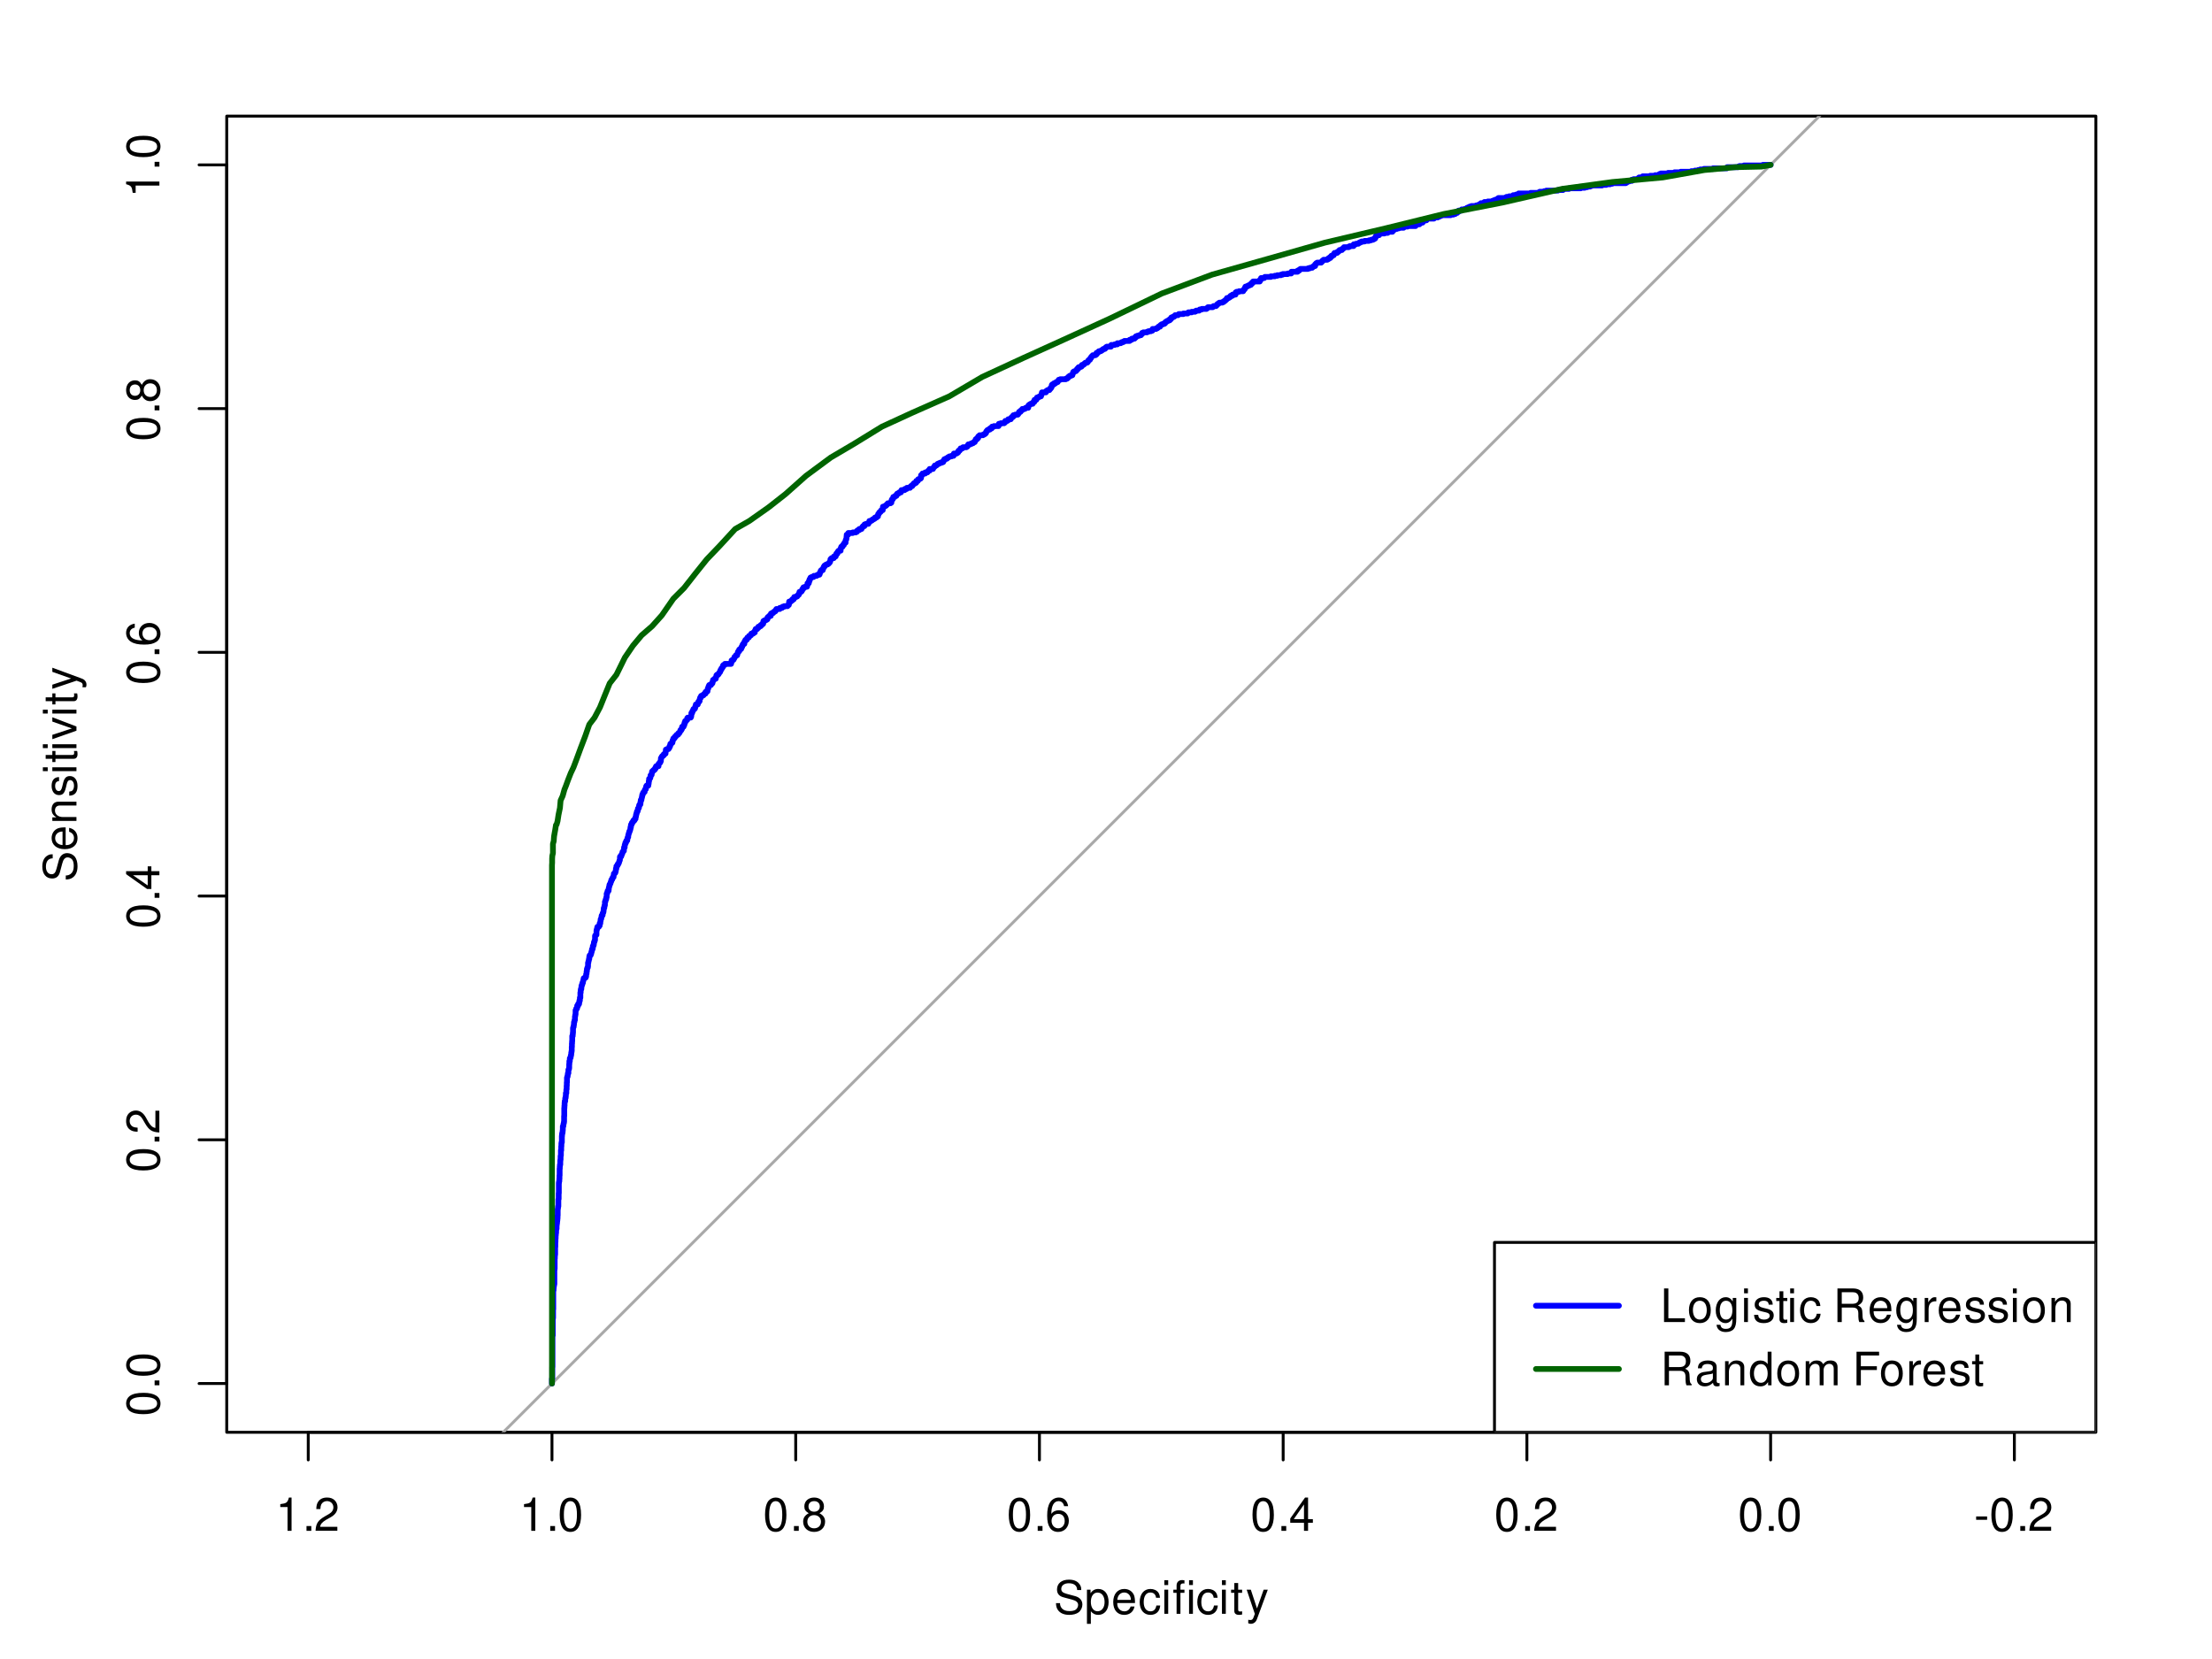 <?xml version="1.0" encoding="UTF-8"?>
<svg xmlns="http://www.w3.org/2000/svg" xmlns:xlink="http://www.w3.org/1999/xlink" width="576pt" height="432pt" viewBox="0 0 576 432" version="1.1">
<defs>
<g>
<symbol overflow="visible" id="glyph0-0">
<path style="stroke:none;" d=""/>
</symbol>
<symbol overflow="visible" id="glyph0-1">
<path style="stroke:none;" d="M 7.156 -6.188 C 7.156 -6.781 7.109 -6.953 6.922 -7.359 C 6.438 -8.359 5.422 -8.891 3.953 -8.891 C 2.031 -8.891 0.844 -7.906 0.844 -6.328 C 0.844 -5.25 1.406 -4.578 2.562 -4.281 L 4.734 -3.703 C 5.844 -3.422 6.344 -2.969 6.344 -2.297 C 6.344 -1.828 6.078 -1.344 5.719 -1.078 C 5.359 -0.828 4.812 -0.703 4.109 -0.703 C 3.141 -0.703 2.516 -0.938 2.094 -1.438 C 1.766 -1.828 1.625 -2.25 1.625 -2.781 L 0.578 -2.781 C 0.594 -1.984 0.75 -1.453 1.094 -0.969 C 1.688 -0.141 2.703 0.281 4.031 0.281 C 5.078 0.281 5.922 0.031 6.484 -0.391 C 7.078 -0.859 7.453 -1.641 7.453 -2.406 C 7.453 -3.484 6.781 -4.266 5.594 -4.594 L 3.391 -5.188 C 2.344 -5.469 1.953 -5.812 1.953 -6.484 C 1.953 -7.375 2.734 -7.953 3.906 -7.953 C 5.297 -7.953 6.078 -7.328 6.094 -6.188 Z M 7.156 -6.188 "/>
</symbol>
<symbol overflow="visible" id="glyph0-2">
<path style="stroke:none;" d="M 0.641 2.609 L 1.656 2.609 L 1.656 -0.656 C 2.188 -0.016 2.766 0.281 3.594 0.281 C 5.219 0.281 6.281 -1.031 6.281 -3.031 C 6.281 -5.141 5.25 -6.469 3.578 -6.469 C 2.719 -6.469 2.047 -6.078 1.578 -5.344 L 1.578 -6.281 L 0.641 -6.281 Z M 3.406 -5.531 C 4.516 -5.531 5.234 -4.562 5.234 -3.062 C 5.234 -1.625 4.5 -0.656 3.406 -0.656 C 2.344 -0.656 1.656 -1.625 1.656 -3.094 C 1.656 -4.578 2.344 -5.531 3.406 -5.531 Z M 3.406 -5.531 "/>
</symbol>
<symbol overflow="visible" id="glyph0-3">
<path style="stroke:none;" d="M 6.156 -2.812 C 6.156 -3.766 6.078 -4.344 5.906 -4.812 C 5.5 -5.844 4.531 -6.469 3.359 -6.469 C 1.609 -6.469 0.484 -5.141 0.484 -3.062 C 0.484 -0.984 1.562 0.281 3.344 0.281 C 4.781 0.281 5.766 -0.547 6.031 -1.906 L 5.016 -1.906 C 4.734 -1.078 4.172 -0.641 3.375 -0.641 C 2.734 -0.641 2.203 -0.938 1.859 -1.469 C 1.625 -1.828 1.531 -2.188 1.531 -2.812 Z M 1.547 -3.625 C 1.625 -4.781 2.344 -5.547 3.344 -5.547 C 4.375 -5.547 5.078 -4.75 5.078 -3.625 Z M 1.547 -3.625 "/>
</symbol>
<symbol overflow="visible" id="glyph0-4">
<path style="stroke:none;" d="M 5.656 -4.172 C 5.609 -4.781 5.469 -5.188 5.234 -5.531 C 4.797 -6.125 4.047 -6.469 3.172 -6.469 C 1.469 -6.469 0.375 -5.125 0.375 -3.031 C 0.375 -1.016 1.453 0.281 3.156 0.281 C 4.656 0.281 5.609 -0.625 5.719 -2.156 L 4.719 -2.156 C 4.547 -1.156 4.031 -0.641 3.188 -0.641 C 2.078 -0.641 1.422 -1.547 1.422 -3.031 C 1.422 -4.609 2.062 -5.547 3.156 -5.547 C 4 -5.547 4.531 -5.047 4.641 -4.172 Z M 5.656 -4.172 "/>
</symbol>
<symbol overflow="visible" id="glyph0-5">
<path style="stroke:none;" d="M 1.797 -6.281 L 0.797 -6.281 L 0.797 0 L 1.797 0 Z M 1.797 -8.75 L 0.797 -8.75 L 0.797 -7.484 L 1.797 -7.484 Z M 1.797 -8.75 "/>
</symbol>
<symbol overflow="visible" id="glyph0-6">
<path style="stroke:none;" d="M 3.031 -6.281 L 1.984 -6.281 L 1.984 -7.266 C 1.984 -7.688 2.203 -7.906 2.672 -7.906 C 2.766 -7.906 2.797 -7.906 3.031 -7.891 L 3.031 -8.719 C 2.797 -8.766 2.656 -8.781 2.453 -8.781 C 1.531 -8.781 0.984 -8.25 0.984 -7.359 L 0.984 -6.281 L 0.141 -6.281 L 0.141 -5.469 L 0.984 -5.469 L 0.984 0 L 1.984 0 L 1.984 -5.469 L 3.031 -5.469 Z M 5.234 -6.281 L 4.234 -6.281 L 4.234 0 L 5.234 0 Z M 5.234 -8.75 L 4.234 -8.75 L 4.234 -7.484 L 5.234 -7.484 Z M 5.234 -8.75 "/>
</symbol>
<symbol overflow="visible" id="glyph0-7">
<path style="stroke:none;" d="M 3.047 -6.281 L 2.016 -6.281 L 2.016 -8.016 L 1.016 -8.016 L 1.016 -6.281 L 0.172 -6.281 L 0.172 -5.469 L 1.016 -5.469 L 1.016 -0.719 C 1.016 -0.078 1.453 0.281 2.234 0.281 C 2.5 0.281 2.719 0.25 3.047 0.188 L 3.047 -0.641 C 2.906 -0.609 2.766 -0.594 2.562 -0.594 C 2.141 -0.594 2.016 -0.719 2.016 -1.156 L 2.016 -5.469 L 3.047 -5.469 Z M 3.047 -6.281 "/>
</symbol>
<symbol overflow="visible" id="glyph0-8">
<path style="stroke:none;" d="M 4.656 -6.281 L 2.922 -1.391 L 1.312 -6.281 L 0.234 -6.281 L 2.359 0.031 L 1.984 1.016 C 1.812 1.469 1.594 1.625 1.172 1.625 C 1.016 1.625 0.859 1.609 0.641 1.562 L 0.641 2.453 C 0.859 2.562 1.062 2.609 1.312 2.609 C 1.641 2.609 1.984 2.516 2.25 2.312 C 2.562 2.094 2.75 1.828 2.938 1.312 L 5.734 -6.281 Z M 4.656 -6.281 "/>
</symbol>
<symbol overflow="visible" id="glyph0-9">
<path style="stroke:none;" d="M 3.109 -6.188 L 3.109 0 L 4.156 0 L 4.156 -8.672 L 3.469 -8.672 C 3.094 -7.344 2.859 -7.156 1.219 -6.953 L 1.219 -6.188 Z M 3.109 -6.188 "/>
</symbol>
<symbol overflow="visible" id="glyph0-10">
<path style="stroke:none;" d="M 2.297 -1.25 L 1.047 -1.25 L 1.047 0 L 2.297 0 Z M 2.297 -1.25 "/>
</symbol>
<symbol overflow="visible" id="glyph0-11">
<path style="stroke:none;" d="M 6.078 -1.047 L 1.594 -1.047 C 1.703 -1.766 2.094 -2.219 3.125 -2.859 L 4.328 -3.531 C 5.516 -4.188 6.125 -5.078 6.125 -6.141 C 6.125 -6.859 5.844 -7.531 5.344 -8 C 4.844 -8.453 4.219 -8.672 3.406 -8.672 C 2.328 -8.672 1.531 -8.297 1.062 -7.547 C 0.75 -7.094 0.625 -6.547 0.594 -5.672 L 1.656 -5.672 C 1.688 -6.266 1.766 -6.609 1.906 -6.906 C 2.188 -7.422 2.734 -7.75 3.375 -7.75 C 4.328 -7.75 5.047 -7.062 5.047 -6.125 C 5.047 -5.422 4.656 -4.828 3.906 -4.391 L 2.797 -3.75 C 1.016 -2.719 0.5 -1.906 0.406 -0.016 L 6.078 -0.016 Z M 6.078 -1.047 "/>
</symbol>
<symbol overflow="visible" id="glyph0-12">
<path style="stroke:none;" d="M 3.297 -8.672 C 2.516 -8.672 1.781 -8.312 1.344 -7.734 C 0.797 -6.953 0.516 -5.812 0.516 -4.203 C 0.516 -1.266 1.469 0.281 3.297 0.281 C 5.094 0.281 6.078 -1.266 6.078 -4.125 C 6.078 -5.812 5.812 -6.938 5.25 -7.734 C 4.812 -8.328 4.109 -8.672 3.297 -8.672 Z M 3.297 -7.734 C 4.438 -7.734 5 -6.578 5 -4.219 C 5 -1.75 4.453 -0.594 3.281 -0.594 C 2.156 -0.594 1.594 -1.797 1.594 -4.188 C 1.594 -6.578 2.156 -7.734 3.297 -7.734 Z M 3.297 -7.734 "/>
</symbol>
<symbol overflow="visible" id="glyph0-13">
<path style="stroke:none;" d="M 4.688 -4.578 C 5.578 -5.109 5.859 -5.547 5.859 -6.359 C 5.859 -7.734 4.812 -8.672 3.297 -8.672 C 1.797 -8.672 0.75 -7.734 0.75 -6.375 C 0.75 -5.547 1.016 -5.125 1.891 -4.578 C 0.922 -4.078 0.438 -3.375 0.438 -2.406 C 0.438 -0.828 1.609 0.281 3.297 0.281 C 4.984 0.281 6.156 -0.828 6.156 -2.406 C 6.156 -3.375 5.672 -4.078 4.688 -4.578 Z M 3.297 -7.734 C 4.203 -7.734 4.781 -7.203 4.781 -6.344 C 4.781 -5.516 4.188 -4.984 3.297 -4.984 C 2.406 -4.984 1.828 -5.516 1.828 -6.359 C 1.828 -7.203 2.406 -7.734 3.297 -7.734 Z M 3.297 -4.094 C 4.359 -4.094 5.078 -3.391 5.078 -2.391 C 5.078 -1.344 4.375 -0.656 3.281 -0.656 C 2.25 -0.656 1.531 -1.375 1.531 -2.375 C 1.531 -3.406 2.234 -4.094 3.297 -4.094 Z M 3.297 -4.094 "/>
</symbol>
<symbol overflow="visible" id="glyph0-14">
<path style="stroke:none;" d="M 5.969 -6.422 C 5.766 -7.844 4.859 -8.672 3.562 -8.672 C 2.625 -8.672 1.781 -8.219 1.281 -7.438 C 0.75 -6.594 0.516 -5.531 0.516 -3.953 C 0.516 -2.5 0.719 -1.578 1.234 -0.797 C 1.688 -0.094 2.438 0.281 3.375 0.281 C 4.984 0.281 6.156 -0.938 6.156 -2.625 C 6.156 -4.219 5.078 -5.359 3.547 -5.359 C 2.719 -5.359 2.047 -5.047 1.594 -4.406 C 1.609 -6.547 2.281 -7.734 3.484 -7.734 C 4.234 -7.734 4.75 -7.266 4.922 -6.422 Z M 3.422 -4.422 C 4.438 -4.422 5.078 -3.703 5.078 -2.547 C 5.078 -1.453 4.359 -0.656 3.391 -0.656 C 2.406 -0.656 1.656 -1.484 1.656 -2.594 C 1.656 -3.672 2.375 -4.422 3.422 -4.422 Z M 3.422 -4.422 "/>
</symbol>
<symbol overflow="visible" id="glyph0-15">
<path style="stroke:none;" d="M 3.922 -2.094 L 3.922 0 L 4.984 0 L 4.984 -2.094 L 6.234 -2.094 L 6.234 -3.047 L 4.984 -3.047 L 4.984 -8.672 L 4.203 -8.672 L 0.344 -3.219 L 0.344 -2.094 Z M 3.922 -3.047 L 1.266 -3.047 L 3.922 -6.875 Z M 3.922 -3.047 "/>
</symbol>
<symbol overflow="visible" id="glyph0-16">
<path style="stroke:none;" d="M 3.406 -3.75 L 0.547 -3.75 L 0.547 -2.875 L 3.406 -2.875 Z M 3.406 -3.75 "/>
</symbol>
<symbol overflow="visible" id="glyph0-17">
<path style="stroke:none;" d="M 2.078 -8.75 L 0.953 -8.75 L 0.953 0 L 6.391 0 L 6.391 -0.984 L 2.078 -0.984 Z M 2.078 -8.75 "/>
</symbol>
<symbol overflow="visible" id="glyph0-18">
<path style="stroke:none;" d="M 3.266 -6.469 C 1.484 -6.469 0.438 -5.203 0.438 -3.094 C 0.438 -0.969 1.484 0.281 3.281 0.281 C 5.047 0.281 6.125 -0.984 6.125 -3.047 C 6.125 -5.234 5.094 -6.469 3.266 -6.469 Z M 3.281 -5.547 C 4.406 -5.547 5.078 -4.625 5.078 -3.062 C 5.078 -1.578 4.375 -0.641 3.281 -0.641 C 2.156 -0.641 1.469 -1.578 1.469 -3.094 C 1.469 -4.625 2.156 -5.547 3.281 -5.547 Z M 3.281 -5.547 "/>
</symbol>
<symbol overflow="visible" id="glyph0-19">
<path style="stroke:none;" d="M 4.844 -6.281 L 4.844 -5.375 C 4.344 -6.125 3.797 -6.469 3 -6.469 C 1.469 -6.469 0.422 -5.047 0.422 -3.031 C 0.422 -1.984 0.672 -1.219 1.219 -0.578 C 1.688 -0.031 2.281 0.281 2.922 0.281 C 3.688 0.281 4.219 -0.062 4.75 -0.859 L 4.75 -0.531 C 4.75 1.156 4.281 1.781 3.031 1.781 C 2.188 1.781 1.734 1.438 1.641 0.719 L 0.625 0.719 C 0.719 1.891 1.641 2.609 3.016 2.609 C 3.938 2.609 4.703 2.312 5.109 1.812 C 5.594 1.219 5.766 0.438 5.766 -1.031 L 5.766 -6.281 Z M 3.094 -5.547 C 4.156 -5.547 4.75 -4.656 4.75 -3.062 C 4.75 -1.531 4.141 -0.641 3.094 -0.641 C 2.062 -0.641 1.469 -1.547 1.469 -3.094 C 1.469 -4.625 2.062 -5.547 3.094 -5.547 Z M 3.094 -5.547 "/>
</symbol>
<symbol overflow="visible" id="glyph0-20">
<path style="stroke:none;" d="M 5.25 -4.531 C 5.25 -5.766 4.422 -6.469 2.969 -6.469 C 1.516 -6.469 0.562 -5.719 0.562 -4.547 C 0.562 -3.562 1.062 -3.094 2.562 -2.734 L 3.484 -2.516 C 4.188 -2.344 4.469 -2.094 4.469 -1.641 C 4.469 -1.047 3.875 -0.641 3 -0.641 C 2.453 -0.641 2 -0.797 1.75 -1.062 C 1.594 -1.25 1.531 -1.422 1.469 -1.875 L 0.406 -1.875 C 0.453 -0.422 1.266 0.281 2.922 0.281 C 4.5 0.281 5.516 -0.5 5.516 -1.719 C 5.516 -2.656 4.984 -3.172 3.734 -3.469 L 2.766 -3.703 C 1.953 -3.891 1.609 -4.156 1.609 -4.594 C 1.609 -5.188 2.125 -5.547 2.938 -5.547 C 3.75 -5.547 4.172 -5.203 4.203 -4.531 Z M 5.25 -4.531 "/>
</symbol>
<symbol overflow="visible" id="glyph0-21">
<path style="stroke:none;" d=""/>
</symbol>
<symbol overflow="visible" id="glyph0-22">
<path style="stroke:none;" d="M 2.234 -3.766 L 5.109 -3.766 C 6.109 -3.766 6.547 -3.281 6.547 -2.203 L 6.547 -1.422 C 6.547 -0.891 6.641 -0.359 6.797 0 L 8.141 0 L 8.141 -0.281 C 7.734 -0.562 7.641 -0.875 7.625 -2.047 C 7.609 -3.484 7.375 -3.906 6.438 -4.312 C 7.422 -4.812 7.812 -5.406 7.812 -6.406 C 7.812 -7.922 6.875 -8.75 5.141 -8.75 L 1.109 -8.75 L 1.109 0 L 2.234 0 Z M 2.234 -4.75 L 2.234 -7.766 L 4.938 -7.766 C 5.562 -7.766 5.922 -7.672 6.188 -7.422 C 6.484 -7.172 6.641 -6.781 6.641 -6.266 C 6.641 -5.219 6.125 -4.75 4.938 -4.75 Z M 2.234 -4.75 "/>
</symbol>
<symbol overflow="visible" id="glyph0-23">
<path style="stroke:none;" d="M 0.828 -6.281 L 0.828 0 L 1.844 0 L 1.844 -3.266 C 1.844 -4.781 2.469 -5.453 3.859 -5.406 L 3.859 -6.438 C 3.688 -6.453 3.594 -6.469 3.469 -6.469 C 2.812 -6.469 2.328 -6.078 1.75 -5.141 L 1.75 -6.281 Z M 0.828 -6.281 "/>
</symbol>
<symbol overflow="visible" id="glyph0-24">
<path style="stroke:none;" d="M 0.844 -6.281 L 0.844 0 L 1.844 0 L 1.844 -3.469 C 1.844 -4.75 2.516 -5.594 3.547 -5.594 C 4.344 -5.594 4.844 -5.109 4.844 -4.359 L 4.844 0 L 5.844 0 L 5.844 -4.75 C 5.844 -5.797 5.062 -6.469 3.859 -6.469 C 2.922 -6.469 2.312 -6.109 1.766 -5.234 L 1.766 -6.281 Z M 0.844 -6.281 "/>
</symbol>
<symbol overflow="visible" id="glyph0-25">
<path style="stroke:none;" d="M 6.422 -0.594 C 6.312 -0.562 6.266 -0.562 6.203 -0.562 C 5.859 -0.562 5.656 -0.75 5.656 -1.062 L 5.656 -4.75 C 5.656 -5.875 4.844 -6.469 3.297 -6.469 C 2.375 -6.469 1.641 -6.203 1.219 -5.734 C 0.922 -5.406 0.797 -5.047 0.781 -4.422 L 1.781 -4.422 C 1.875 -5.203 2.328 -5.547 3.266 -5.547 C 4.172 -5.547 4.672 -5.203 4.672 -4.609 L 4.672 -4.344 C 4.656 -3.906 4.438 -3.75 3.625 -3.641 C 2.203 -3.469 1.984 -3.422 1.609 -3.266 C 0.875 -2.953 0.5 -2.406 0.5 -1.578 C 0.5 -0.438 1.297 0.281 2.562 0.281 C 3.359 0.281 4 0 4.703 -0.641 C 4.781 0 5.094 0.281 5.734 0.281 C 5.953 0.281 6.078 0.25 6.422 0.172 Z M 4.672 -1.984 C 4.672 -1.641 4.578 -1.438 4.266 -1.156 C 3.859 -0.797 3.375 -0.594 2.781 -0.594 C 2 -0.594 1.547 -0.969 1.547 -1.609 C 1.547 -2.266 1.984 -2.609 3.062 -2.766 C 4.125 -2.906 4.328 -2.953 4.672 -3.109 Z M 4.672 -1.984 "/>
</symbol>
<symbol overflow="visible" id="glyph0-26">
<path style="stroke:none;" d="M 5.938 -8.75 L 4.938 -8.75 L 4.938 -5.5 C 4.531 -6.125 3.859 -6.469 3.016 -6.469 C 1.375 -6.469 0.312 -5.156 0.312 -3.156 C 0.312 -1.031 1.344 0.281 3.047 0.281 C 3.906 0.281 4.516 -0.047 5.047 -0.828 L 5.047 0 L 5.938 0 Z M 3.188 -5.531 C 4.266 -5.531 4.938 -4.578 4.938 -3.078 C 4.938 -1.625 4.25 -0.656 3.188 -0.656 C 2.094 -0.656 1.359 -1.625 1.359 -3.094 C 1.359 -4.562 2.094 -5.531 3.188 -5.531 Z M 3.188 -5.531 "/>
</symbol>
<symbol overflow="visible" id="glyph0-27">
<path style="stroke:none;" d="M 0.844 -6.281 L 0.844 0 L 1.844 0 L 1.844 -3.953 C 1.844 -4.859 2.516 -5.594 3.328 -5.594 C 4.062 -5.594 4.484 -5.141 4.484 -4.328 L 4.484 0 L 5.5 0 L 5.5 -3.953 C 5.5 -4.859 6.156 -5.594 6.969 -5.594 C 7.703 -5.594 8.141 -5.125 8.141 -4.328 L 8.141 0 L 9.141 0 L 9.141 -4.719 C 9.141 -5.844 8.5 -6.469 7.312 -6.469 C 6.484 -6.469 5.969 -6.219 5.391 -5.516 C 5.016 -6.188 4.516 -6.469 3.703 -6.469 C 2.859 -6.469 2.297 -6.156 1.766 -5.406 L 1.766 -6.281 Z M 0.844 -6.281 "/>
</symbol>
<symbol overflow="visible" id="glyph0-28">
<path style="stroke:none;" d="M 2.203 -3.984 L 6.375 -3.984 L 6.375 -4.969 L 2.203 -4.969 L 2.203 -7.766 L 6.953 -7.766 L 6.953 -8.75 L 1.078 -8.75 L 1.078 0 L 2.203 0 Z M 2.203 -3.984 "/>
</symbol>
<symbol overflow="visible" id="glyph1-0">
<path style="stroke:none;" d=""/>
</symbol>
<symbol overflow="visible" id="glyph1-1">
<path style="stroke:none;" d="M -6.188 -7.156 C -6.781 -7.156 -6.953 -7.109 -7.359 -6.922 C -8.359 -6.438 -8.891 -5.422 -8.891 -3.953 C -8.891 -2.031 -7.906 -0.844 -6.328 -0.844 C -5.25 -0.844 -4.578 -1.406 -4.281 -2.562 L -3.703 -4.734 C -3.422 -5.844 -2.969 -6.344 -2.297 -6.344 C -1.828 -6.344 -1.344 -6.078 -1.078 -5.719 C -0.828 -5.359 -0.703 -4.812 -0.703 -4.109 C -0.703 -3.141 -0.938 -2.516 -1.438 -2.094 C -1.828 -1.766 -2.25 -1.625 -2.781 -1.625 L -2.781 -0.578 C -1.984 -0.594 -1.453 -0.75 -0.969 -1.094 C -0.141 -1.688 0.281 -2.703 0.281 -4.031 C 0.281 -5.078 0.031 -5.922 -0.391 -6.484 C -0.859 -7.078 -1.641 -7.453 -2.406 -7.453 C -3.484 -7.453 -4.266 -6.781 -4.594 -5.594 L -5.188 -3.391 C -5.469 -2.344 -5.812 -1.953 -6.484 -1.953 C -7.375 -1.953 -7.953 -2.734 -7.953 -3.906 C -7.953 -5.297 -7.328 -6.078 -6.188 -6.094 Z M -6.188 -7.156 "/>
</symbol>
<symbol overflow="visible" id="glyph1-2">
<path style="stroke:none;" d="M -2.812 -6.156 C -3.766 -6.156 -4.344 -6.078 -4.812 -5.906 C -5.844 -5.5 -6.469 -4.531 -6.469 -3.359 C -6.469 -1.609 -5.141 -0.484 -3.062 -0.484 C -0.984 -0.484 0.281 -1.562 0.281 -3.344 C 0.281 -4.781 -0.547 -5.766 -1.906 -6.031 L -1.906 -5.016 C -1.078 -4.734 -0.641 -4.172 -0.641 -3.375 C -0.641 -2.734 -0.938 -2.203 -1.469 -1.859 C -1.828 -1.625 -2.188 -1.531 -2.812 -1.531 Z M -3.625 -1.547 C -4.781 -1.625 -5.547 -2.344 -5.547 -3.344 C -5.547 -4.375 -4.75 -5.078 -3.625 -5.078 Z M -3.625 -1.547 "/>
</symbol>
<symbol overflow="visible" id="glyph1-3">
<path style="stroke:none;" d="M -6.281 -0.844 L 0 -0.844 L 0 -1.844 L -3.469 -1.844 C -4.75 -1.844 -5.594 -2.516 -5.594 -3.547 C -5.594 -4.344 -5.109 -4.844 -4.359 -4.844 L 0 -4.844 L 0 -5.844 L -4.75 -5.844 C -5.797 -5.844 -6.469 -5.062 -6.469 -3.859 C -6.469 -2.922 -6.109 -2.312 -5.234 -1.766 L -6.281 -1.766 Z M -6.281 -0.844 "/>
</symbol>
<symbol overflow="visible" id="glyph1-4">
<path style="stroke:none;" d="M -4.531 -5.25 C -5.766 -5.25 -6.469 -4.422 -6.469 -2.969 C -6.469 -1.516 -5.719 -0.562 -4.547 -0.562 C -3.562 -0.562 -3.094 -1.062 -2.734 -2.562 L -2.516 -3.484 C -2.344 -4.188 -2.094 -4.469 -1.641 -4.469 C -1.047 -4.469 -0.641 -3.875 -0.641 -3 C -0.641 -2.453 -0.797 -2 -1.062 -1.75 C -1.25 -1.594 -1.422 -1.531 -1.875 -1.469 L -1.875 -0.406 C -0.422 -0.453 0.281 -1.266 0.281 -2.922 C 0.281 -4.5 -0.5 -5.516 -1.719 -5.516 C -2.656 -5.516 -3.172 -4.984 -3.469 -3.734 L -3.703 -2.766 C -3.891 -1.953 -4.156 -1.609 -4.594 -1.609 C -5.188 -1.609 -5.547 -2.125 -5.547 -2.938 C -5.547 -3.75 -5.203 -4.172 -4.531 -4.203 Z M -4.531 -5.25 "/>
</symbol>
<symbol overflow="visible" id="glyph1-5">
<path style="stroke:none;" d="M -6.281 -1.797 L -6.281 -0.797 L 0 -0.797 L 0 -1.797 Z M -8.75 -1.797 L -8.75 -0.797 L -7.484 -0.797 L -7.484 -1.797 Z M -8.75 -1.797 "/>
</symbol>
<symbol overflow="visible" id="glyph1-6">
<path style="stroke:none;" d="M -6.281 -3.047 L -6.281 -2.016 L -8.016 -2.016 L -8.016 -1.016 L -6.281 -1.016 L -6.281 -0.172 L -5.469 -0.172 L -5.469 -1.016 L -0.719 -1.016 C -0.078 -1.016 0.281 -1.453 0.281 -2.234 C 0.281 -2.5 0.25 -2.719 0.188 -3.047 L -0.641 -3.047 C -0.609 -2.906 -0.594 -2.766 -0.594 -2.562 C -0.594 -2.141 -0.719 -2.016 -1.156 -2.016 L -5.469 -2.016 L -5.469 -3.047 Z M -6.281 -3.047 "/>
</symbol>
<symbol overflow="visible" id="glyph1-7">
<path style="stroke:none;" d="M 0 -3.422 L -6.281 -5.828 L -6.281 -4.703 L -1.188 -2.922 L -6.281 -1.25 L -6.281 -0.125 L 0 -2.328 Z M 0 -3.422 "/>
</symbol>
<symbol overflow="visible" id="glyph1-8">
<path style="stroke:none;" d="M -6.281 -4.656 L -1.391 -2.922 L -6.281 -1.312 L -6.281 -0.234 L 0.031 -2.359 L 1.016 -1.984 C 1.469 -1.812 1.625 -1.594 1.625 -1.172 C 1.625 -1.016 1.609 -0.859 1.562 -0.641 L 2.453 -0.641 C 2.562 -0.859 2.609 -1.062 2.609 -1.312 C 2.609 -1.641 2.516 -1.984 2.312 -2.25 C 2.094 -2.562 1.828 -2.75 1.312 -2.938 L -6.281 -5.734 Z M -6.281 -4.656 "/>
</symbol>
<symbol overflow="visible" id="glyph1-9">
<path style="stroke:none;" d="M -8.672 -3.297 C -8.672 -2.516 -8.312 -1.781 -7.734 -1.344 C -6.953 -0.797 -5.812 -0.516 -4.203 -0.516 C -1.266 -0.516 0.281 -1.469 0.281 -3.297 C 0.281 -5.094 -1.266 -6.078 -4.125 -6.078 C -5.812 -6.078 -6.938 -5.812 -7.734 -5.25 C -8.328 -4.812 -8.672 -4.109 -8.672 -3.297 Z M -7.734 -3.297 C -7.734 -4.438 -6.578 -5 -4.219 -5 C -1.75 -5 -0.594 -4.453 -0.594 -3.281 C -0.594 -2.156 -1.797 -1.594 -4.188 -1.594 C -6.578 -1.594 -7.734 -2.156 -7.734 -3.297 Z M -7.734 -3.297 "/>
</symbol>
<symbol overflow="visible" id="glyph1-10">
<path style="stroke:none;" d="M -1.25 -2.297 L -1.25 -1.047 L 0 -1.047 L 0 -2.297 Z M -1.25 -2.297 "/>
</symbol>
<symbol overflow="visible" id="glyph1-11">
<path style="stroke:none;" d="M -1.047 -6.078 L -1.047 -1.594 C -1.766 -1.703 -2.219 -2.094 -2.859 -3.125 L -3.531 -4.328 C -4.188 -5.516 -5.078 -6.125 -6.141 -6.125 C -6.859 -6.125 -7.531 -5.844 -8 -5.344 C -8.453 -4.844 -8.672 -4.219 -8.672 -3.406 C -8.672 -2.328 -8.297 -1.531 -7.547 -1.062 C -7.094 -0.75 -6.547 -0.625 -5.672 -0.594 L -5.672 -1.656 C -6.266 -1.688 -6.609 -1.766 -6.906 -1.906 C -7.422 -2.188 -7.75 -2.734 -7.75 -3.375 C -7.75 -4.328 -7.062 -5.047 -6.125 -5.047 C -5.422 -5.047 -4.828 -4.656 -4.391 -3.906 L -3.75 -2.797 C -2.719 -1.016 -1.906 -0.5 -0.016 -0.406 L -0.016 -6.078 Z M -1.047 -6.078 "/>
</symbol>
<symbol overflow="visible" id="glyph1-12">
<path style="stroke:none;" d="M -2.094 -3.922 L 0 -3.922 L 0 -4.984 L -2.094 -4.984 L -2.094 -6.234 L -3.047 -6.234 L -3.047 -4.984 L -8.672 -4.984 L -8.672 -4.203 L -3.219 -0.344 L -2.094 -0.344 Z M -3.047 -3.922 L -3.047 -1.266 L -6.875 -3.922 Z M -3.047 -3.922 "/>
</symbol>
<symbol overflow="visible" id="glyph1-13">
<path style="stroke:none;" d="M -6.422 -5.969 C -7.844 -5.766 -8.672 -4.859 -8.672 -3.562 C -8.672 -2.625 -8.219 -1.781 -7.438 -1.281 C -6.594 -0.75 -5.531 -0.516 -3.953 -0.516 C -2.5 -0.516 -1.578 -0.719 -0.797 -1.234 C -0.094 -1.688 0.281 -2.438 0.281 -3.375 C 0.281 -4.984 -0.938 -6.156 -2.625 -6.156 C -4.219 -6.156 -5.359 -5.078 -5.359 -3.547 C -5.359 -2.719 -5.047 -2.047 -4.406 -1.594 C -6.547 -1.609 -7.734 -2.281 -7.734 -3.484 C -7.734 -4.234 -7.266 -4.75 -6.422 -4.922 Z M -4.422 -3.422 C -4.422 -4.438 -3.703 -5.078 -2.547 -5.078 C -1.453 -5.078 -0.656 -4.359 -0.656 -3.391 C -0.656 -2.406 -1.484 -1.656 -2.594 -1.656 C -3.672 -1.656 -4.422 -2.375 -4.422 -3.422 Z M -4.422 -3.422 "/>
</symbol>
<symbol overflow="visible" id="glyph1-14">
<path style="stroke:none;" d="M -4.578 -4.688 C -5.109 -5.578 -5.547 -5.859 -6.359 -5.859 C -7.734 -5.859 -8.672 -4.812 -8.672 -3.297 C -8.672 -1.797 -7.734 -0.75 -6.375 -0.75 C -5.547 -0.75 -5.125 -1.016 -4.578 -1.891 C -4.078 -0.922 -3.375 -0.438 -2.406 -0.438 C -0.828 -0.438 0.281 -1.609 0.281 -3.297 C 0.281 -4.984 -0.828 -6.156 -2.406 -6.156 C -3.375 -6.156 -4.078 -5.672 -4.578 -4.688 Z M -7.734 -3.297 C -7.734 -4.203 -7.203 -4.781 -6.344 -4.781 C -5.516 -4.781 -4.984 -4.188 -4.984 -3.297 C -4.984 -2.406 -5.516 -1.828 -6.359 -1.828 C -7.203 -1.828 -7.734 -2.406 -7.734 -3.297 Z M -4.094 -3.297 C -4.094 -4.359 -3.391 -5.078 -2.391 -5.078 C -1.344 -5.078 -0.656 -4.375 -0.656 -3.281 C -0.656 -2.25 -1.375 -1.531 -2.375 -1.531 C -3.406 -1.531 -4.094 -2.234 -4.094 -3.297 Z M -4.094 -3.297 "/>
</symbol>
<symbol overflow="visible" id="glyph1-15">
<path style="stroke:none;" d="M -6.188 -3.109 L 0 -3.109 L 0 -4.156 L -8.672 -4.156 L -8.672 -3.469 C -7.344 -3.094 -7.156 -2.859 -6.953 -1.219 L -6.188 -1.219 Z M -6.188 -3.109 "/>
</symbol>
</g>
<clipPath id="clip1">
  <path d="M 59.039 30.238 L 545.758 30.238 L 545.758 372.957 L 59.039 372.957 Z M 59.039 30.238 "/>
</clipPath>
<clipPath id="clip2">
  <path d="M 389 323 L 545.758 323 L 545.758 372.957 L 389 372.957 Z M 389 323 "/>
</clipPath>
<clipPath id="clip3">
  <path d="M 388 323 L 545.758 323 L 545.758 372.957 L 388 372.957 Z M 388 323 "/>
</clipPath>
</defs>
<g id="surface55">
<rect x="0" y="0" width="576" height="432" style="fill:rgb(100%,100%,100%);fill-opacity:1;stroke:none;"/>
<g style="fill:rgb(0%,0%,0%);fill-opacity:1;">
  <use xlink:href="#glyph0-1" x="274.398" y="420.229"/>
  <use xlink:href="#glyph0-2" x="282.398" y="420.229"/>
  <use xlink:href="#glyph0-3" x="289.398" y="420.229"/>
  <use xlink:href="#glyph0-4" x="296.398" y="420.229"/>
  <use xlink:href="#glyph0-5" x="302.398" y="420.229"/>
  <use xlink:href="#glyph0-6" x="305.398" y="420.229"/>
  <use xlink:href="#glyph0-4" x="311.398" y="420.229"/>
  <use xlink:href="#glyph0-5" x="317.398" y="420.229"/>
  <use xlink:href="#glyph0-7" x="320.398" y="420.229"/>
  <use xlink:href="#glyph0-8" x="324.398" y="420.229"/>
</g>
<g style="fill:rgb(0%,0%,0%);fill-opacity:1;">
  <use xlink:href="#glyph1-1" x="19.908" y="229.602"/>
  <use xlink:href="#glyph1-2" x="19.908" y="221.602"/>
  <use xlink:href="#glyph1-3" x="19.908" y="214.602"/>
  <use xlink:href="#glyph1-4" x="19.908" y="207.602"/>
  <use xlink:href="#glyph1-5" x="19.908" y="201.602"/>
  <use xlink:href="#glyph1-6" x="19.908" y="198.602"/>
  <use xlink:href="#glyph1-5" x="19.908" y="195.602"/>
  <use xlink:href="#glyph1-7" x="19.908" y="192.602"/>
  <use xlink:href="#glyph1-5" x="19.908" y="186.602"/>
  <use xlink:href="#glyph1-6" x="19.908" y="183.602"/>
  <use xlink:href="#glyph1-8" x="19.908" y="179.602"/>
</g>
<path style="fill:none;stroke-width:0.75;stroke-linecap:round;stroke-linejoin:round;stroke:rgb(0%,0%,0%);stroke-opacity:1;stroke-miterlimit:10;" d="M 59.039 372.961 L 545.762 372.961 L 545.762 30.238 L 59.039 30.238 Z M 59.039 372.961 "/>
<path style="fill:none;stroke-width:0.75;stroke-linecap:round;stroke-linejoin:round;stroke:rgb(0%,0%,0%);stroke-opacity:1;stroke-miterlimit:10;" d="M 524.535 372.961 L 80.266 372.961 "/>
<path style="fill:none;stroke-width:0.75;stroke-linecap:round;stroke-linejoin:round;stroke:rgb(0%,0%,0%);stroke-opacity:1;stroke-miterlimit:10;" d="M 524.535 372.961 L 524.535 380.16 "/>
<path style="fill:none;stroke-width:0.75;stroke-linecap:round;stroke-linejoin:round;stroke:rgb(0%,0%,0%);stroke-opacity:1;stroke-miterlimit:10;" d="M 461.066 372.961 L 461.066 380.16 "/>
<path style="fill:none;stroke-width:0.75;stroke-linecap:round;stroke-linejoin:round;stroke:rgb(0%,0%,0%);stroke-opacity:1;stroke-miterlimit:10;" d="M 397.602 372.961 L 397.602 380.16 "/>
<path style="fill:none;stroke-width:0.75;stroke-linecap:round;stroke-linejoin:round;stroke:rgb(0%,0%,0%);stroke-opacity:1;stroke-miterlimit:10;" d="M 334.133 372.961 L 334.133 380.16 "/>
<path style="fill:none;stroke-width:0.75;stroke-linecap:round;stroke-linejoin:round;stroke:rgb(0%,0%,0%);stroke-opacity:1;stroke-miterlimit:10;" d="M 270.668 372.961 L 270.668 380.16 "/>
<path style="fill:none;stroke-width:0.75;stroke-linecap:round;stroke-linejoin:round;stroke:rgb(0%,0%,0%);stroke-opacity:1;stroke-miterlimit:10;" d="M 207.199 372.961 L 207.199 380.16 "/>
<path style="fill:none;stroke-width:0.75;stroke-linecap:round;stroke-linejoin:round;stroke:rgb(0%,0%,0%);stroke-opacity:1;stroke-miterlimit:10;" d="M 143.734 372.961 L 143.734 380.16 "/>
<path style="fill:none;stroke-width:0.75;stroke-linecap:round;stroke-linejoin:round;stroke:rgb(0%,0%,0%);stroke-opacity:1;stroke-miterlimit:10;" d="M 80.266 372.961 L 80.266 380.16 "/>
<g style="fill:rgb(0%,0%,0%);fill-opacity:1;">
  <use xlink:href="#glyph0-9" x="71.766" y="398.627"/>
  <use xlink:href="#glyph0-10" x="78.766" y="398.627"/>
  <use xlink:href="#glyph0-11" x="81.766" y="398.627"/>
</g>
<g style="fill:rgb(0%,0%,0%);fill-opacity:1;">
  <use xlink:href="#glyph0-9" x="135.234" y="398.627"/>
  <use xlink:href="#glyph0-10" x="142.234" y="398.627"/>
  <use xlink:href="#glyph0-12" x="145.234" y="398.627"/>
</g>
<g style="fill:rgb(0%,0%,0%);fill-opacity:1;">
  <use xlink:href="#glyph0-12" x="198.699" y="398.627"/>
  <use xlink:href="#glyph0-10" x="205.699" y="398.627"/>
  <use xlink:href="#glyph0-13" x="208.699" y="398.627"/>
</g>
<g style="fill:rgb(0%,0%,0%);fill-opacity:1;">
  <use xlink:href="#glyph0-12" x="262.168" y="398.627"/>
  <use xlink:href="#glyph0-10" x="269.168" y="398.627"/>
  <use xlink:href="#glyph0-14" x="272.168" y="398.627"/>
</g>
<g style="fill:rgb(0%,0%,0%);fill-opacity:1;">
  <use xlink:href="#glyph0-12" x="325.633" y="398.627"/>
  <use xlink:href="#glyph0-10" x="332.633" y="398.627"/>
  <use xlink:href="#glyph0-15" x="335.633" y="398.627"/>
</g>
<g style="fill:rgb(0%,0%,0%);fill-opacity:1;">
  <use xlink:href="#glyph0-12" x="389.102" y="398.627"/>
  <use xlink:href="#glyph0-10" x="396.102" y="398.627"/>
  <use xlink:href="#glyph0-11" x="399.102" y="398.627"/>
</g>
<g style="fill:rgb(0%,0%,0%);fill-opacity:1;">
  <use xlink:href="#glyph0-12" x="452.566" y="398.627"/>
  <use xlink:href="#glyph0-10" x="459.566" y="398.627"/>
  <use xlink:href="#glyph0-12" x="462.566" y="398.627"/>
</g>
<g style="fill:rgb(0%,0%,0%);fill-opacity:1;">
  <use xlink:href="#glyph0-16" x="514.035" y="398.627"/>
  <use xlink:href="#glyph0-12" x="518.035" y="398.627"/>
  <use xlink:href="#glyph0-10" x="525.035" y="398.627"/>
  <use xlink:href="#glyph0-11" x="528.035" y="398.627"/>
</g>
<path style="fill:none;stroke-width:0.75;stroke-linecap:round;stroke-linejoin:round;stroke:rgb(0%,0%,0%);stroke-opacity:1;stroke-miterlimit:10;" d="M 59.039 360.266 L 59.039 42.934 "/>
<path style="fill:none;stroke-width:0.75;stroke-linecap:round;stroke-linejoin:round;stroke:rgb(0%,0%,0%);stroke-opacity:1;stroke-miterlimit:10;" d="M 59.039 360.266 L 51.84 360.266 "/>
<path style="fill:none;stroke-width:0.75;stroke-linecap:round;stroke-linejoin:round;stroke:rgb(0%,0%,0%);stroke-opacity:1;stroke-miterlimit:10;" d="M 59.039 296.801 L 51.84 296.801 "/>
<path style="fill:none;stroke-width:0.75;stroke-linecap:round;stroke-linejoin:round;stroke:rgb(0%,0%,0%);stroke-opacity:1;stroke-miterlimit:10;" d="M 59.039 233.332 L 51.84 233.332 "/>
<path style="fill:none;stroke-width:0.75;stroke-linecap:round;stroke-linejoin:round;stroke:rgb(0%,0%,0%);stroke-opacity:1;stroke-miterlimit:10;" d="M 59.039 169.867 L 51.84 169.867 "/>
<path style="fill:none;stroke-width:0.75;stroke-linecap:round;stroke-linejoin:round;stroke:rgb(0%,0%,0%);stroke-opacity:1;stroke-miterlimit:10;" d="M 59.039 106.398 L 51.84 106.398 "/>
<path style="fill:none;stroke-width:0.75;stroke-linecap:round;stroke-linejoin:round;stroke:rgb(0%,0%,0%);stroke-opacity:1;stroke-miterlimit:10;" d="M 59.039 42.934 L 51.84 42.934 "/>
<g style="fill:rgb(0%,0%,0%);fill-opacity:1;">
  <use xlink:href="#glyph1-9" x="41.51" y="368.766"/>
  <use xlink:href="#glyph1-10" x="41.51" y="361.766"/>
  <use xlink:href="#glyph1-9" x="41.51" y="358.766"/>
</g>
<g style="fill:rgb(0%,0%,0%);fill-opacity:1;">
  <use xlink:href="#glyph1-9" x="41.51" y="305.301"/>
  <use xlink:href="#glyph1-10" x="41.51" y="298.301"/>
  <use xlink:href="#glyph1-11" x="41.51" y="295.301"/>
</g>
<g style="fill:rgb(0%,0%,0%);fill-opacity:1;">
  <use xlink:href="#glyph1-9" x="41.51" y="241.832"/>
  <use xlink:href="#glyph1-10" x="41.51" y="234.832"/>
  <use xlink:href="#glyph1-12" x="41.51" y="231.832"/>
</g>
<g style="fill:rgb(0%,0%,0%);fill-opacity:1;">
  <use xlink:href="#glyph1-9" x="41.51" y="178.367"/>
  <use xlink:href="#glyph1-10" x="41.51" y="171.367"/>
  <use xlink:href="#glyph1-13" x="41.51" y="168.367"/>
</g>
<g style="fill:rgb(0%,0%,0%);fill-opacity:1;">
  <use xlink:href="#glyph1-9" x="41.51" y="114.898"/>
  <use xlink:href="#glyph1-10" x="41.51" y="107.898"/>
  <use xlink:href="#glyph1-14" x="41.51" y="104.898"/>
</g>
<g style="fill:rgb(0%,0%,0%);fill-opacity:1;">
  <use xlink:href="#glyph1-15" x="41.51" y="51.434"/>
  <use xlink:href="#glyph1-10" x="41.51" y="44.434"/>
  <use xlink:href="#glyph1-9" x="41.51" y="41.434"/>
</g>
<g clip-path="url(#clip1)" clip-rule="nonzero">
<path style="fill:none;stroke-width:0.75;stroke-linecap:round;stroke-linejoin:round;stroke:rgb(66.275%,66.275%,66.275%);stroke-opacity:1;stroke-miterlimit:10;" d="M 59.039 444.961 L 545.762 -41.762 "/>
</g>
<path style="fill:none;stroke-width:1.5;stroke-linecap:round;stroke-linejoin:round;stroke:rgb(0%,0%,100%);stroke-opacity:1;stroke-miterlimit:10;" d="M 461.066 42.934 L 459.031 42.934 L 459.031 43.082 L 454.133 43.082 L 454.133 43.23 L 452.969 43.23 L 452.969 43.379 L 452.637 43.379 L 452.637 43.527 L 449.77 43.527 L 449.77 43.676 L 449.688 43.676 L 449.688 43.828 L 446.074 43.828 L 446.074 43.977 L 443.707 43.977 L 443.707 44.125 L 442.75 44.125 L 442.75 44.273 L 442.211 44.273 L 442.211 44.422 L 441.34 44.422 L 441.34 44.57 L 440.426 44.57 L 440.426 44.719 L 437.645 44.719 L 437.645 44.867 L 436.023 44.867 L 436.023 45.016 L 434.363 45.016 L 434.363 45.164 L 432.492 45.164 L 432.492 45.316 L 432.121 45.316 L 432.121 45.465 L 431.914 45.465 L 431.914 45.613 L 431 45.613 L 431 45.762 L 429.711 45.762 L 429.711 45.91 L 427.758 45.91 L 427.758 46.059 L 427.676 46.059 L 427.676 46.207 L 426.805 46.207 L 426.805 46.355 L 426.637 46.355 L 426.637 46.656 L 425.391 46.656 L 425.391 46.805 L 424.934 46.805 L 424.934 47.102 L 424.23 47.102 L 424.23 47.25 L 423.605 47.25 L 423.605 47.547 L 423.355 47.547 L 423.355 47.695 L 419.828 47.695 L 419.828 47.844 L 419.246 47.844 L 419.246 47.992 L 418.25 47.992 L 418.25 48.145 L 417.168 48.145 L 417.168 48.293 L 414.43 48.293 L 414.43 48.441 L 414.055 48.441 L 414.055 48.59 L 413.309 48.59 L 413.309 48.738 L 412.684 48.738 L 412.684 48.887 L 411.605 48.887 L 411.605 49.035 L 408.574 49.035 L 408.574 49.184 L 407.117 49.184 L 407.117 49.332 L 406.996 49.332 L 406.996 49.484 L 405.664 49.484 L 405.664 49.633 L 402.676 49.633 L 402.676 49.781 L 402.094 49.781 L 402.094 49.93 L 400.93 49.93 L 400.93 50.078 L 400.68 50.078 L 400.68 50.227 L 398.562 50.227 L 398.562 50.375 L 395.449 50.375 L 395.449 50.523 L 395.324 50.523 L 395.324 50.672 L 394.742 50.672 L 394.742 50.82 L 394.035 50.82 L 394.035 50.973 L 393.953 50.973 L 393.953 51.121 L 392.957 51.121 L 392.957 51.27 L 392.293 51.27 L 392.293 51.418 L 392 51.418 L 392 51.566 L 390.176 51.566 L 390.176 51.863 L 389.758 51.863 L 389.758 52.012 L 389.344 52.012 L 389.344 52.16 L 388.969 52.16 L 388.969 52.309 L 388.598 52.309 L 388.598 52.461 L 387.434 52.461 L 387.434 52.609 L 386.52 52.609 L 386.52 52.758 L 386.438 52.758 L 386.438 52.906 L 385.648 52.906 L 385.648 53.055 L 385.441 53.055 L 385.441 53.352 L 384.898 53.352 L 384.898 53.5 L 384.359 53.5 L 384.359 53.648 L 383.156 53.648 L 383.156 53.801 L 382.699 53.801 L 382.699 53.949 L 382.406 53.949 L 382.406 54.098 L 382.035 54.098 L 382.035 54.246 L 381.953 54.246 L 381.953 54.395 L 381.41 54.395 L 381.41 54.543 L 380.621 54.543 L 380.621 54.691 L 380.582 54.691 L 380.582 54.84 L 379.832 54.84 L 379.832 55.137 L 379.586 55.137 L 379.586 55.289 L 379.461 55.289 L 379.461 55.438 L 379.043 55.438 L 379.043 55.586 L 378.918 55.586 L 378.918 55.734 L 378.461 55.734 L 378.461 55.883 L 377.758 55.883 L 377.758 56.031 L 375.348 56.031 L 375.348 56.18 L 375.016 56.18 L 375.016 56.328 L 374.684 56.328 L 374.684 56.477 L 374.352 56.477 L 374.352 56.625 L 373.395 56.625 L 373.395 56.926 L 371.734 56.926 L 371.734 57.074 L 371.445 57.074 L 371.445 57.371 L 370.906 57.371 L 370.906 57.52 L 370.613 57.52 L 370.613 57.668 L 370.488 57.668 L 370.488 57.816 L 370.449 57.816 L 370.449 57.965 L 369.992 57.965 L 369.992 58.117 L 369.617 58.117 L 369.617 58.414 L 368.66 58.414 L 368.66 58.711 L 368.621 58.711 L 368.621 58.859 L 366.504 58.859 L 366.504 59.008 L 365.547 59.008 L 365.547 59.156 L 365.504 59.156 L 365.504 59.305 L 364.301 59.305 L 364.301 59.453 L 363.762 59.453 L 363.762 59.605 L 363.262 59.605 L 363.262 59.754 L 363.012 59.754 L 363.012 59.902 L 362.641 59.902 L 362.641 60.051 L 362.598 60.051 L 362.598 60.348 L 361.395 60.348 L 361.395 60.496 L 361.352 60.496 L 361.352 60.645 L 360.523 60.645 L 360.523 60.793 L 359.402 60.793 L 359.402 60.941 L 359.234 60.941 L 359.234 61.094 L 359.152 61.094 L 359.109 61.242 L 358.527 61.242 L 358.527 61.391 L 358.32 61.391 L 358.32 61.539 L 358.238 61.539 L 358.238 61.836 L 358.07 61.836 L 358.07 62.133 L 357.82 62.133 L 357.82 62.281 L 357.531 62.281 L 357.531 62.434 L 356.992 62.434 L 356.992 62.582 L 356.453 62.582 L 356.453 62.73 L 355.332 62.73 L 355.332 62.879 L 354.582 62.879 L 354.582 63.027 L 354.211 63.027 L 354.211 63.176 L 353.918 63.176 L 353.918 63.324 L 353.711 63.324 L 353.711 63.473 L 353.086 63.473 L 353.047 63.621 L 352.508 63.621 L 352.508 63.77 L 352.465 63.77 L 352.465 64.07 L 351.508 64.07 L 351.508 64.219 L 351.176 64.219 L 351.176 64.367 L 349.973 64.367 L 349.973 64.516 L 349.93 64.516 L 349.93 64.664 L 349.723 64.664 L 349.723 64.812 L 349.477 64.812 L 349.477 64.961 L 349.434 64.961 L 349.434 65.109 L 348.809 65.109 L 348.809 65.262 L 348.688 65.262 L 348.688 65.41 L 348.562 65.41 L 348.562 65.559 L 348.27 65.559 L 348.27 65.707 L 348.188 65.707 L 348.188 65.855 L 347.523 65.855 L 347.523 66.004 L 347.398 66.004 L 347.398 66.152 L 347.355 66.152 L 347.355 66.301 L 347.316 66.301 L 347.316 66.449 L 347.023 66.449 L 347.023 66.598 L 346.691 66.598 L 346.691 66.898 L 346.402 66.898 L 346.402 67.195 L 345.984 67.195 L 345.984 67.344 L 345.902 67.344 L 345.902 67.492 L 345.613 67.492 L 345.613 67.641 L 344.656 67.641 L 344.656 67.789 L 344.492 67.789 L 344.492 67.938 L 344.285 67.938 L 344.285 68.086 L 344.199 68.086 L 344.199 68.238 L 344.035 68.238 L 344.035 68.387 L 342.996 68.387 L 342.996 68.535 L 342.746 68.535 L 342.746 68.684 L 342.621 68.684 L 342.621 68.832 L 342.457 68.832 L 342.457 69.277 L 342.082 69.277 L 342.082 69.426 L 341.832 69.426 L 341.832 69.578 L 341.707 69.578 L 341.707 69.727 L 341.086 69.727 L 341.086 69.875 L 340.586 69.875 L 340.586 70.023 L 338.637 70.023 L 338.637 70.172 L 338.387 70.172 L 338.387 70.32 L 338.305 70.32 L 338.305 70.469 L 337.887 70.469 L 337.887 70.766 L 336.27 70.766 L 336.27 70.914 L 336.227 70.914 L 336.227 71.215 L 335.312 71.215 L 335.312 71.363 L 334.023 71.363 L 334.023 71.512 L 333.57 71.512 L 333.57 71.66 L 332.613 71.66 L 332.613 71.809 L 331.949 71.809 L 331.949 71.957 L 330.91 71.957 L 330.91 72.105 L 329.375 72.105 L 329.375 72.254 L 329.207 72.254 L 329.207 72.402 L 328.379 72.402 L 328.379 72.555 L 328.336 72.555 L 328.336 72.852 L 328.086 72.852 L 328.086 73.148 L 328.047 73.148 L 328.047 73.297 L 326.301 73.297 L 326.301 73.594 L 326.012 73.594 L 326.012 73.895 L 325.719 73.895 L 325.719 74.191 L 325.344 74.191 L 325.344 74.34 L 325.012 74.34 L 325.012 74.488 L 324.723 74.488 L 324.723 74.637 L 324.309 74.637 L 324.309 74.785 L 324.223 74.785 L 324.223 75.082 L 324.184 75.082 L 324.184 75.23 L 324.059 75.23 L 324.059 75.383 L 323.852 75.383 L 323.852 75.531 L 323.766 75.531 L 323.766 75.68 L 323.727 75.68 L 323.727 75.828 L 322.645 75.828 L 322.645 75.977 L 322.023 75.977 L 322.023 76.125 L 321.773 76.125 L 321.773 76.57 L 321.73 76.57 L 321.73 76.719 L 320.941 76.719 L 320.941 77.02 L 320.445 77.02 L 320.445 77.168 L 320.402 77.168 L 320.402 77.316 L 320.195 77.316 L 320.195 77.465 L 319.945 77.465 L 319.945 77.613 L 319.488 77.613 L 319.488 77.91 L 319.324 77.91 L 319.324 78.059 L 319.156 78.059 L 319.156 78.211 L 318.992 78.211 L 318.992 78.359 L 318.785 78.359 L 318.785 78.508 L 318.617 78.508 L 318.617 78.656 L 318.285 78.656 L 318.285 78.805 L 317.539 78.805 L 317.539 78.953 L 317.289 78.953 L 317.289 79.102 L 317.121 79.102 L 317.121 79.25 L 316.914 79.25 L 316.914 79.398 L 316.832 79.398 L 316.832 79.547 L 316.664 79.547 L 316.664 79.699 L 316 79.699 L 316 79.848 L 315.793 79.848 L 315.793 79.996 L 314.547 79.996 L 314.547 80.145 L 314.383 80.145 L 314.383 80.293 L 314.176 80.293 L 314.176 80.441 L 312.93 80.441 L 312.93 80.59 L 312.387 80.59 L 312.387 80.738 L 312.262 80.738 L 312.262 80.887 L 311.473 80.887 L 311.473 81.039 L 311.184 81.039 L 311.184 81.188 L 310.312 81.188 L 310.312 81.336 L 309.438 81.336 L 309.438 81.484 L 309.273 81.484 L 309.273 81.633 L 308.152 81.633 L 308.152 81.781 L 306.949 81.781 L 306.949 81.93 L 306.738 81.93 L 306.738 82.078 L 305.992 82.078 L 305.992 82.227 L 305.867 82.227 L 305.867 82.375 L 305.66 82.375 L 305.66 82.527 L 305.328 82.527 L 305.328 82.676 L 304.996 82.676 L 304.996 82.824 L 304.953 82.824 L 304.953 82.973 L 304.914 82.973 L 304.914 83.121 L 304.582 83.121 L 304.582 83.418 L 304.207 83.418 L 304.207 83.566 L 303.914 83.566 L 303.914 83.715 L 303.668 83.715 L 303.668 83.863 L 303.461 83.863 L 303.461 84.016 L 303.418 84.016 L 303.418 84.164 L 303.25 84.164 L 303.25 84.312 L 302.836 84.312 L 302.836 84.461 L 302.461 84.461 L 302.461 84.609 L 302.254 84.609 L 302.254 84.758 L 302.09 84.758 L 302.09 85.055 L 301.672 85.055 L 301.672 85.203 L 301.547 85.203 L 301.547 85.355 L 301.34 85.355 L 301.34 85.504 L 301.051 85.504 L 301.051 85.652 L 300.137 85.652 L 300.137 85.801 L 300.094 85.801 L 300.094 86.098 L 299.723 86.098 L 299.723 86.246 L 299.059 86.246 L 299.059 86.395 L 298.684 86.395 L 298.684 86.543 L 297.727 86.543 L 297.727 86.691 L 297.395 86.691 L 297.395 86.992 L 297.23 86.992 L 297.23 87.141 L 297.105 87.141 L 297.105 87.289 L 296.605 87.289 L 296.605 87.438 L 296.109 87.438 L 296.109 87.586 L 295.777 87.586 L 295.777 87.883 L 295.484 87.883 L 295.484 88.031 L 295.445 88.031 L 295.445 88.18 L 294.738 88.18 L 294.738 88.332 L 294.695 88.332 L 294.695 88.48 L 294.156 88.48 L 294.156 88.777 L 292.785 88.777 L 292.785 88.926 L 292.535 88.926 L 292.535 89.074 L 292.121 89.074 L 292.121 89.223 L 291.832 89.223 L 291.832 89.371 L 290.957 89.371 L 290.957 89.672 L 290.254 89.672 L 290.254 89.82 L 289.379 89.82 L 289.379 89.969 L 289.34 89.969 L 289.34 90.117 L 289.297 90.117 L 289.297 90.266 L 288.219 90.266 L 288.219 90.414 L 287.969 90.414 L 287.969 90.562 L 287.887 90.562 L 287.887 90.711 L 287.719 90.711 L 287.719 90.859 L 287.305 90.859 L 287.305 91.008 L 287.098 91.008 L 287.098 91.16 L 286.887 91.16 L 286.887 91.309 L 286.641 91.309 L 286.641 91.457 L 286.141 91.457 L 286.141 91.605 L 285.977 91.605 L 285.977 91.754 L 285.891 91.754 L 285.891 91.902 L 285.52 91.902 L 285.52 92.051 L 285.477 92.051 L 285.477 92.348 L 285.227 92.348 L 285.227 92.5 L 284.562 92.5 L 284.562 92.648 L 284.438 92.648 L 284.438 92.797 L 284.273 92.797 L 284.273 92.945 L 284.148 92.945 L 284.148 93.094 L 284.105 93.094 L 284.105 93.242 L 283.941 93.242 L 283.941 93.391 L 283.898 93.391 L 283.898 93.539 L 283.816 93.539 L 283.816 93.688 L 283.566 93.688 L 283.566 93.836 L 283.398 93.836 L 283.398 93.988 L 283.359 93.988 L 283.359 94.137 L 283.273 94.137 L 283.273 94.285 L 283.109 94.285 L 283.109 94.434 L 282.652 94.434 L 282.652 94.582 L 282.445 94.582 L 282.445 94.73 L 282.32 94.73 L 282.32 94.879 L 282.113 94.879 L 282.113 95.027 L 281.738 95.027 L 281.738 95.324 L 281.613 95.324 L 281.613 95.477 L 281.281 95.477 L 281.281 95.625 L 280.867 95.625 L 280.867 95.773 L 280.742 95.773 L 280.742 96.07 L 280.453 96.07 L 280.453 96.219 L 280.41 96.219 L 280.41 96.367 L 280.328 96.367 L 280.328 96.516 L 280.16 96.516 L 280.16 96.664 L 279.746 96.664 L 279.703 96.816 L 279.496 96.816 L 279.496 96.965 L 279.414 96.965 L 279.414 97.262 L 279.328 97.262 L 279.328 97.41 L 279.289 97.41 L 279.289 97.559 L 279.246 97.559 L 279.246 97.707 L 278.914 97.707 L 278.914 97.855 L 278.539 97.855 L 278.539 98.004 L 278.375 98.004 L 278.375 98.152 L 278.168 98.152 L 278.168 98.305 L 278.086 98.305 L 278.086 98.453 L 277.875 98.453 L 277.875 98.602 L 277.543 98.602 L 277.543 98.75 L 276.09 98.75 L 276.09 98.898 L 275.676 98.898 L 275.633 99.047 L 275.594 99.047 L 275.594 99.195 L 275.508 99.195 L 275.508 99.344 L 275.426 99.344 L 275.426 99.492 L 275.012 99.492 L 275.012 99.641 L 274.887 99.641 L 274.887 99.793 L 274.473 99.793 L 274.473 100.09 L 274.016 100.09 L 274.016 100.238 L 273.891 100.238 L 273.891 100.684 L 273.805 100.684 L 273.805 100.832 L 273.766 100.832 L 273.766 100.98 L 273.559 100.98 L 273.559 101.133 L 273.516 101.133 L 273.516 101.281 L 273.348 101.281 L 273.348 101.43 L 273.266 101.43 L 273.266 101.578 L 272.77 101.578 L 272.77 101.727 L 272.559 101.727 L 272.559 101.875 L 272.352 101.875 L 272.352 102.172 L 271.316 102.172 L 271.316 102.469 L 271.23 102.469 L 271.23 102.77 L 271.191 102.77 L 271.191 102.918 L 271.066 102.918 L 271.066 103.215 L 270.648 103.215 L 270.648 103.363 L 270.402 103.363 L 270.402 103.512 L 270.027 103.512 L 270.027 103.66 L 269.984 103.66 L 269.984 103.809 L 269.945 103.809 L 269.945 103.957 L 269.859 103.957 L 269.859 104.109 L 269.402 104.109 L 269.402 104.258 L 269.32 104.258 L 269.32 104.703 L 269.07 104.703 L 269.07 104.852 L 268.906 104.852 L 268.906 105.148 L 268.367 105.148 L 268.367 105.297 L 268.117 105.297 L 268.117 105.449 L 267.91 105.449 L 267.91 105.598 L 267.785 105.598 L 267.785 106.043 L 267.742 106.043 L 267.742 106.191 L 267.078 106.191 L 267.078 106.34 L 266.871 106.34 L 266.871 106.488 L 266.207 106.488 L 266.207 106.785 L 266 106.785 L 266 106.938 L 265.75 106.938 L 265.75 107.234 L 265.375 107.234 L 265.375 107.531 L 265.211 107.531 L 265.211 107.68 L 265.168 107.68 L 265.168 107.828 L 265.043 107.828 L 265.043 107.977 L 264.336 107.977 L 264.336 108.125 L 263.879 108.125 L 263.879 108.277 L 263.797 108.277 L 263.797 108.574 L 263.465 108.574 L 263.465 108.723 L 263.383 108.723 L 263.383 108.871 L 263.215 108.871 L 263.215 109.168 L 262.551 109.168 L 262.551 109.316 L 262.512 109.316 L 262.512 109.465 L 262.301 109.465 L 262.301 109.613 L 261.762 109.613 L 261.762 109.766 L 261.723 109.766 L 261.723 109.914 L 261.68 109.914 L 261.68 110.062 L 261.473 110.062 L 261.473 110.211 L 260.602 110.211 L 260.602 110.359 L 260.102 110.359 L 260.102 110.508 L 260.059 110.508 L 260.059 110.805 L 260.02 110.805 L 260.02 110.953 L 258.812 110.953 L 258.812 111.102 L 258.316 111.102 L 258.316 111.254 L 258.234 111.254 L 258.234 111.551 L 257.777 111.551 L 257.777 111.848 L 257.402 111.848 L 257.402 111.996 L 257.109 111.996 L 257.109 112.145 L 256.988 112.145 L 256.988 112.293 L 256.863 112.293 L 256.863 112.441 L 256.777 112.441 L 256.777 112.742 L 256.656 112.742 L 256.656 112.891 L 256.488 112.891 L 256.488 113.039 L 256.238 113.039 L 256.238 113.188 L 255.949 113.188 L 255.949 113.336 L 255.078 113.336 L 255.078 113.484 L 254.953 113.484 L 254.953 113.633 L 254.742 113.633 L 254.742 113.93 L 254.703 113.93 L 254.703 114.082 L 254.41 114.082 L 254.41 114.379 L 254.078 114.379 L 254.078 114.676 L 253.953 114.676 L 253.953 114.824 L 253.871 114.824 L 253.871 114.973 L 253.832 114.973 L 253.832 115.121 L 253.539 115.121 L 253.539 115.27 L 253.375 115.27 L 253.375 115.418 L 253 115.418 L 253 115.57 L 252.668 115.57 L 252.668 115.719 L 252.129 115.719 L 252.129 115.867 L 252.043 115.867 L 252.043 116.016 L 252.004 116.016 L 252.004 116.164 L 251.879 116.164 L 251.879 116.312 L 251.629 116.312 L 251.629 116.461 L 250.758 116.461 L 250.758 116.609 L 250.633 116.609 L 250.633 116.758 L 250.133 116.758 L 250.133 117.059 L 249.969 117.059 L 249.969 117.207 L 249.887 117.207 L 249.887 117.355 L 249.594 117.355 L 249.594 117.504 L 249.512 117.504 L 249.512 117.801 L 249.344 117.801 L 249.344 117.949 L 249.098 117.949 L 249.098 118.098 L 248.391 118.098 L 248.391 118.246 L 248.348 118.246 L 248.348 118.547 L 248.309 118.547 L 248.309 118.695 L 247.766 118.695 L 247.766 118.844 L 247.227 118.844 L 247.227 118.992 L 246.977 118.992 L 246.977 119.141 L 246.73 119.141 L 246.73 119.289 L 246.605 119.289 L 246.605 119.438 L 246.23 119.438 L 246.23 119.586 L 245.898 119.586 L 245.898 119.738 L 245.855 119.738 L 245.855 119.887 L 245.773 119.887 L 245.773 120.035 L 245.605 120.035 L 245.605 120.332 L 245.273 120.332 L 245.273 120.48 L 244.816 120.48 L 244.816 120.629 L 244.484 120.629 L 244.484 120.777 L 244.152 120.777 L 244.152 120.926 L 244.027 120.926 L 244.027 121.074 L 243.82 121.074 L 243.82 121.227 L 243.406 121.227 L 243.406 121.523 L 243.238 121.523 L 243.238 121.672 L 243.117 121.672 L 243.117 121.82 L 243.031 121.82 L 243.031 121.969 L 242.949 121.969 L 242.949 122.117 L 242.078 122.117 L 242.078 122.562 L 241.703 122.562 L 241.703 122.715 L 241.578 122.715 L 241.578 122.863 L 241.496 122.863 L 241.496 123.012 L 240.914 123.012 L 240.914 123.309 L 240.207 123.309 L 240.207 123.605 L 240.125 123.605 L 240.125 123.754 L 239.836 123.754 L 239.836 124.5 L 239.711 124.5 L 239.711 124.648 L 239.418 124.648 L 239.418 124.797 L 239.086 124.797 L 239.086 124.945 L 239.047 124.945 L 239.047 125.094 L 239.004 125.094 L 239.004 125.242 L 238.59 125.242 L 238.59 125.691 L 238.383 125.691 L 238.383 125.84 L 237.965 125.84 L 237.965 125.988 L 237.926 125.988 L 237.926 126.137 L 237.758 126.137 L 237.758 126.285 L 237.551 126.285 L 237.551 126.582 L 237.176 126.582 L 237.176 126.73 L 237.051 126.73 L 237.051 126.879 L 236.969 126.879 L 236.969 127.031 L 236.137 127.031 L 236.137 127.18 L 236.098 127.18 L 236.098 127.328 L 235.598 127.328 L 235.598 127.477 L 235.559 127.625 L 234.727 127.625 L 234.727 127.922 L 234.684 127.922 L 234.684 128.07 L 234.602 128.07 L 234.602 128.219 L 234.145 128.219 L 234.145 128.371 L 234.02 128.371 L 234.02 128.52 L 233.648 128.52 L 233.648 128.668 L 233.523 128.668 L 233.523 128.816 L 233.438 128.816 L 233.438 129.113 L 233.105 129.113 L 233.105 129.262 L 232.98 129.262 L 232.98 129.41 L 232.609 129.41 L 232.609 129.707 L 232.523 129.707 L 232.523 129.859 L 232.484 129.859 L 232.484 130.008 L 232.277 130.008 L 232.277 130.156 L 232.191 130.156 L 232.191 130.453 L 232.109 130.453 L 232.109 130.898 L 231.902 130.898 L 231.902 131.047 L 231.195 131.047 L 231.195 131.195 L 231.07 131.195 L 231.07 131.348 L 230.906 131.348 L 230.906 131.496 L 230.781 131.496 L 230.781 131.645 L 230.574 131.645 L 230.574 131.793 L 230.324 131.793 L 230.324 131.941 L 229.91 131.941 L 229.91 132.387 L 229.867 132.387 L 229.867 132.836 L 229.492 132.836 L 229.492 132.984 L 229.367 132.984 L 229.367 133.133 L 229.328 133.133 L 229.328 133.281 L 229.16 133.281 L 229.16 133.43 L 228.953 133.43 L 228.953 133.578 L 228.871 133.578 L 228.871 133.727 L 228.828 133.727 L 228.828 133.875 L 228.664 133.875 L 228.664 134.176 L 228.621 134.176 L 228.621 134.473 L 228.332 134.473 L 228.332 134.621 L 228.246 134.621 L 228.246 134.77 L 227.832 134.77 L 227.832 134.918 L 227.789 134.918 L 227.789 135.066 L 227.543 135.066 L 227.543 135.215 L 227.25 135.215 L 227.25 135.363 L 227.086 135.363 L 227.086 135.516 L 226.836 135.516 L 226.836 135.664 L 226.379 135.664 L 226.379 135.961 L 226.297 135.961 L 226.297 136.109 L 226.172 136.109 L 226.172 136.258 L 226.129 136.258 L 226.129 136.406 L 225.508 136.406 L 225.508 136.555 L 225.133 136.555 L 225.133 136.852 L 225.09 136.852 L 225.09 137.004 L 224.719 137.004 L 224.719 137.152 L 224.594 137.152 L 224.594 137.301 L 224.512 137.301 L 224.512 137.449 L 224.387 137.449 L 224.387 137.598 L 224.344 137.598 L 224.344 137.746 L 223.762 137.746 L 223.762 138.043 L 223.387 138.043 L 223.387 138.191 L 223.18 138.191 L 223.18 138.34 L 223.141 138.34 L 223.141 138.492 L 222.848 138.492 L 222.848 138.641 L 222.059 138.641 L 222.059 138.789 L 220.898 138.789 L 220.898 138.938 L 220.855 138.938 L 220.855 139.234 L 220.48 139.234 L 220.48 139.68 L 220.441 139.68 L 220.441 140.129 L 220.398 140.129 L 220.398 140.426 L 220.316 140.426 L 220.316 140.574 L 220.23 140.574 L 220.23 140.723 L 220.191 140.723 L 220.191 141.32 L 219.898 141.32 L 219.898 141.469 L 219.816 141.469 L 219.816 141.617 L 219.773 141.617 L 219.773 141.766 L 219.734 141.766 L 219.734 141.914 L 219.484 141.914 L 219.484 142.062 L 219.441 142.062 L 219.441 142.211 L 219.402 142.211 L 219.402 142.359 L 219.07 142.359 L 219.07 142.508 L 219.027 142.508 L 219.027 142.656 L 218.945 142.656 L 218.945 142.957 L 218.902 142.957 L 218.902 143.402 L 218.363 143.402 L 218.363 143.551 L 218.238 143.551 L 218.238 143.699 L 218.113 143.699 L 218.113 143.996 L 218.074 143.996 L 218.074 144.148 L 217.781 144.148 L 217.781 144.445 L 217.656 144.445 L 217.656 144.742 L 217.617 144.742 L 217.617 144.891 L 217.16 144.891 L 217.16 145.039 L 217.117 145.039 L 217.117 145.336 L 216.535 145.336 L 216.535 145.484 L 216.371 145.484 L 216.371 145.637 L 216.246 145.637 L 216.246 146.082 L 216.164 146.082 L 216.164 146.23 L 216.121 146.23 L 216.121 146.379 L 216.039 146.379 L 216.039 146.527 L 215.871 146.527 L 215.871 146.676 L 215.746 146.676 L 215.746 146.824 L 215.539 146.824 L 215.539 146.973 L 215.164 146.973 L 215.164 147.125 L 214.918 147.125 L 214.918 147.273 L 214.707 147.273 L 214.707 147.57 L 214.5 147.57 L 214.5 147.719 L 214.461 147.719 L 214.461 147.867 L 214.418 147.867 L 214.418 148.016 L 214.293 148.016 L 214.293 148.312 L 214.25 148.312 L 214.25 148.465 L 213.836 148.465 L 213.836 148.613 L 213.711 148.613 L 213.711 148.762 L 213.672 148.762 L 213.672 148.91 L 213.629 148.91 L 213.629 149.059 L 213.504 149.059 L 213.504 149.207 L 213.461 149.207 L 213.461 149.504 L 213.379 149.504 L 213.379 149.652 L 212.922 149.652 L 212.922 149.801 L 212.633 149.801 L 212.633 149.953 L 211.926 149.953 L 211.926 150.102 L 211.844 150.102 L 211.844 150.25 L 211.344 150.25 L 211.344 150.398 L 211.055 150.398 L 211.055 150.547 L 211.012 150.547 L 211.012 150.695 L 210.973 150.695 L 210.973 150.844 L 210.805 150.844 L 210.805 151.293 L 210.641 151.293 L 210.641 151.738 L 210.598 151.738 L 210.598 151.887 L 210.266 151.887 L 210.266 152.184 L 210.223 152.184 L 210.223 152.48 L 210.184 152.48 L 210.184 152.629 L 210.141 152.629 L 210.141 152.781 L 209.641 152.781 L 209.641 152.93 L 209.227 152.93 L 209.227 153.227 L 209.145 153.227 L 209.145 153.375 L 208.938 153.375 L 208.938 153.672 L 208.812 153.672 L 208.812 153.82 L 208.77 153.82 L 208.77 153.969 L 208.605 153.969 L 208.605 154.117 L 208.188 154.117 L 208.188 154.27 L 208.148 154.27 L 208.148 154.566 L 208.023 154.566 L 208.023 154.863 L 207.855 154.863 L 207.855 155.012 L 207.691 155.012 L 207.691 155.16 L 207.605 155.16 L 207.605 155.309 L 207.316 155.309 L 207.316 155.457 L 206.816 155.457 L 206.816 155.758 L 206.691 155.758 L 206.691 156.055 L 206.32 156.055 L 206.32 156.352 L 206.07 156.352 L 206.07 156.5 L 205.945 156.5 L 205.945 156.648 L 205.488 156.648 L 205.488 156.945 L 205.449 156.945 L 205.449 157.395 L 205.406 157.395 L 205.406 157.543 L 205.199 157.543 L 205.199 157.691 L 205.074 157.691 L 205.074 157.84 L 204.203 157.84 L 204.203 157.988 L 203.785 157.988 L 203.785 158.137 L 203.66 158.137 L 203.66 158.285 L 203.082 158.285 L 203.082 158.434 L 203.039 158.434 L 203.039 158.586 L 202.168 158.586 L 202.168 158.734 L 202.125 158.734 L 202.125 158.883 L 201.957 158.883 L 201.957 159.031 L 201.918 159.031 L 201.918 159.18 L 201.668 159.18 L 201.668 159.328 L 201.461 159.328 L 201.461 159.477 L 201.336 159.477 L 201.336 159.625 L 201.004 159.625 L 201.004 159.773 L 200.754 159.773 L 200.754 160.074 L 200.715 160.074 L 200.715 160.371 L 200.297 160.371 L 200.297 160.52 L 200.172 160.52 L 200.172 160.668 L 199.965 160.668 L 199.965 160.816 L 199.84 160.816 L 199.84 161.262 L 199.633 161.262 L 199.633 161.414 L 199.344 161.414 L 199.344 161.562 L 199.012 161.562 L 199.012 161.711 L 198.801 161.711 L 198.801 161.859 L 198.762 161.859 L 198.762 162.305 L 198.719 162.305 L 198.719 162.453 L 198.469 162.453 L 198.469 162.602 L 198.387 162.602 L 198.387 162.754 L 198.098 162.754 L 198.098 163.051 L 197.805 163.051 L 197.805 163.199 L 197.473 163.199 L 197.473 163.496 L 197.266 163.496 L 197.266 163.645 L 197.184 163.645 L 197.184 163.793 L 196.77 163.793 L 196.77 163.941 L 196.727 163.941 L 196.727 164.09 L 196.645 164.09 L 196.645 164.242 L 196.559 164.242 L 196.559 164.688 L 196.188 164.688 L 196.188 164.836 L 196.145 164.836 L 196.145 164.984 L 195.645 164.984 L 195.645 165.281 L 195.562 165.281 L 195.562 165.43 L 195.355 165.43 L 195.355 165.578 L 195.066 165.578 L 195.066 165.879 L 194.98 165.879 L 194.98 166.027 L 194.609 166.027 L 194.609 166.176 L 194.566 166.176 L 194.566 166.324 L 194.441 166.324 L 194.441 166.621 L 194.109 166.621 L 194.109 166.77 L 194.027 166.77 L 194.027 166.918 L 193.984 166.918 L 193.984 167.07 L 193.859 167.07 L 193.859 167.367 L 193.82 167.367 L 193.82 167.664 L 193.488 167.664 L 193.488 167.961 L 193.32 167.961 L 193.32 168.109 L 193.277 168.109 L 193.277 168.406 L 193.113 168.406 L 193.113 168.707 L 192.988 168.707 L 192.988 169.004 L 192.656 169.004 L 192.656 169.152 L 192.488 169.152 L 192.488 169.598 L 192.242 169.598 L 192.242 169.746 L 192.156 169.746 L 192.156 169.895 L 192.117 169.895 L 192.117 170.047 L 192.074 170.047 L 192.074 170.195 L 192.031 170.195 L 192.031 170.344 L 191.992 170.344 L 191.992 170.492 L 191.949 170.492 L 191.949 170.641 L 191.617 170.641 L 191.617 170.789 L 191.535 170.789 L 191.535 170.938 L 191.41 170.938 L 191.41 171.086 L 191.242 171.086 L 191.242 171.387 L 191.16 171.387 L 191.16 171.535 L 191.078 171.535 L 191.078 171.684 L 191.035 171.684 L 190.996 171.832 L 190.703 171.832 L 190.703 171.98 L 190.496 171.98 L 190.496 172.426 L 190.453 172.426 L 190.453 172.574 L 190.371 172.574 L 190.371 172.875 L 188.754 172.875 L 188.754 173.023 L 188.711 173.023 L 188.711 173.172 L 188.379 173.172 L 188.379 173.32 L 188.254 173.32 L 188.254 173.617 L 188.211 173.617 L 188.211 173.766 L 188.086 173.766 L 188.086 173.914 L 188.004 173.914 L 188.004 174.062 L 187.84 174.062 L 187.84 174.363 L 187.715 174.363 L 187.715 174.512 L 187.59 174.512 L 187.59 174.809 L 187.547 174.809 L 187.547 174.957 L 187.422 174.957 L 187.422 175.105 L 187.297 175.105 L 187.297 175.254 L 187.215 175.254 L 187.215 175.402 L 187.133 175.402 L 187.133 175.551 L 187.008 175.551 L 187.008 175.703 L 186.676 175.703 L 186.676 175.852 L 186.551 175.852 L 186.551 176.148 L 186.508 176.148 L 186.508 176.297 L 186.426 176.297 L 186.426 176.445 L 186.387 176.445 L 186.387 176.742 L 186.055 176.742 L 186.055 176.891 L 185.93 176.891 L 185.93 177.039 L 185.68 177.039 L 185.68 177.191 L 185.637 177.191 L 185.637 177.488 L 185.555 177.488 L 185.555 177.785 L 185.512 177.785 L 185.512 177.934 L 185.348 177.934 L 185.348 178.082 L 185.18 178.082 L 185.18 178.23 L 185.141 178.23 L 185.141 178.379 L 184.684 178.379 L 184.684 178.531 L 184.598 178.531 L 184.598 178.828 L 184.473 178.828 L 184.473 179.125 L 184.434 179.125 L 184.434 179.273 L 184.309 179.273 L 184.309 179.422 L 184.266 179.422 L 184.266 179.719 L 184.227 179.719 L 184.227 180.02 L 184.02 180.02 L 184.02 180.168 L 183.727 180.168 L 183.727 180.613 L 183.438 180.613 L 183.438 180.762 L 183.27 180.762 L 183.27 180.91 L 183.188 180.91 L 183.188 181.059 L 182.855 181.059 L 182.855 181.207 L 182.562 181.207 L 182.562 181.355 L 182.523 181.355 L 182.523 181.656 L 182.316 181.656 L 182.316 181.805 L 182.273 181.805 L 182.273 181.953 L 182.23 181.953 L 182.23 182.102 L 182.191 182.102 L 182.191 182.547 L 182.105 182.547 L 182.105 182.695 L 181.859 182.695 L 181.859 182.996 L 181.734 182.996 L 181.734 183.293 L 181.691 183.293 L 181.691 183.441 L 181.195 183.441 L 181.195 183.738 L 181.152 183.738 L 181.152 183.887 L 181.07 183.887 L 181.07 184.035 L 181.027 184.035 L 181.027 184.336 L 180.984 184.336 L 180.984 184.484 L 180.863 184.484 L 180.863 184.633 L 180.57 184.633 L 180.57 184.93 L 180.445 184.93 L 180.445 185.078 L 180.406 185.078 L 180.406 185.227 L 180.281 185.227 L 180.281 185.375 L 180.238 185.375 L 180.238 185.672 L 180.031 185.672 L 180.031 186.27 L 179.988 186.27 L 179.988 186.566 L 179.949 186.566 L 179.949 186.715 L 179.863 186.715 L 179.863 186.863 L 179.074 186.863 L 179.074 187.012 L 178.949 187.012 L 178.949 187.461 L 178.785 187.461 L 178.785 187.609 L 178.66 187.609 L 178.66 187.758 L 178.41 187.758 L 178.41 188.203 L 178.246 188.203 L 178.246 188.5 L 178.203 188.5 L 178.203 188.801 L 178.039 188.801 L 178.039 188.949 L 177.996 188.949 L 177.996 189.246 L 177.621 189.246 L 177.621 189.395 L 177.582 189.395 L 177.582 189.84 L 177.414 189.84 L 177.414 190.141 L 177.164 190.141 L 177.164 190.438 L 177.082 190.438 L 177.082 190.586 L 177 190.586 L 177 190.734 L 176.918 190.734 L 176.918 190.883 L 176.668 190.883 L 176.668 191.18 L 176.543 191.18 L 176.543 191.328 L 176.211 191.328 L 176.211 191.48 L 176.086 191.48 L 176.086 191.629 L 176.004 191.629 L 176.004 191.777 L 175.793 191.777 L 175.793 191.926 L 175.711 191.926 L 175.711 192.074 L 175.672 192.074 L 175.672 192.223 L 175.379 192.223 L 175.379 192.371 L 175.297 192.371 L 175.297 192.668 L 175.254 192.668 L 175.254 192.816 L 175.129 192.816 L 175.129 193.266 L 175.09 193.266 L 175.09 193.414 L 174.922 193.414 L 174.922 193.562 L 174.715 193.562 L 174.715 193.711 L 174.551 193.711 L 174.551 194.156 L 174.508 194.156 L 174.508 194.309 L 174.34 194.309 L 174.34 194.605 L 174.301 194.605 L 174.301 194.754 L 174.176 194.754 L 174.176 194.902 L 174.094 194.902 L 174.094 195.051 L 173.676 195.051 L 173.676 195.199 L 173.387 195.199 L 173.387 195.645 L 173.344 195.645 L 173.344 195.945 L 173.305 195.945 L 173.305 196.242 L 173.094 196.242 L 173.094 196.391 L 172.848 196.391 L 172.848 196.688 L 172.68 196.688 L 172.68 196.836 L 172.473 196.836 L 172.473 196.984 L 172.348 196.984 L 172.348 197.133 L 172.266 197.133 L 172.266 197.285 L 172.223 197.285 L 172.223 197.434 L 172.098 197.434 L 172.098 198.176 L 171.973 198.176 L 171.973 198.473 L 171.891 198.473 L 171.891 198.625 L 171.727 198.625 L 171.727 198.773 L 171.602 198.773 L 171.602 198.922 L 171.477 198.922 L 171.477 199.516 L 170.852 199.516 L 170.852 199.664 L 170.77 199.664 L 170.77 199.812 L 170.727 199.812 L 170.727 200.113 L 170.52 200.113 L 170.52 200.41 L 170.355 200.41 L 170.355 200.559 L 170.105 200.559 L 170.105 200.707 L 170.023 200.707 L 170.023 200.855 L 169.812 200.855 L 169.812 201.004 L 169.773 201.004 L 169.773 201.301 L 169.73 201.301 L 169.73 201.449 L 169.691 201.449 L 169.691 201.75 L 169.566 201.75 L 169.566 201.898 L 169.398 201.898 L 169.398 202.344 L 169.359 202.344 L 169.359 202.492 L 169.316 202.492 L 169.316 202.641 L 169.191 202.641 L 169.191 202.789 L 169.023 202.789 L 169.023 203.387 L 168.941 203.387 L 168.941 203.832 L 168.902 203.832 L 168.902 204.129 L 168.859 204.129 L 168.859 204.277 L 168.816 204.277 L 168.816 204.578 L 168.359 204.578 L 168.359 204.727 L 168.277 204.727 L 168.234 204.875 L 168.234 205.172 L 168.195 205.172 L 168.195 205.469 L 168.027 205.469 L 168.027 205.617 L 167.945 205.617 L 167.945 205.77 L 167.863 205.77 L 167.863 206.215 L 167.656 206.215 L 167.656 206.363 L 167.488 206.363 L 167.488 206.66 L 167.363 206.66 L 167.363 206.957 L 167.238 206.957 L 167.238 207.406 L 167.156 207.406 L 167.156 207.703 L 167.113 207.703 L 167.113 207.852 L 167.074 207.852 L 167.074 208 L 167.031 208 L 167.031 208.297 L 166.867 208.297 L 166.867 208.746 L 166.781 208.746 L 166.781 209.34 L 166.742 209.34 L 166.742 209.488 L 166.535 209.488 L 166.535 209.637 L 166.449 209.637 L 166.449 209.785 L 166.41 209.785 L 166.41 210.234 L 166.367 210.234 L 166.367 210.383 L 166.285 210.383 L 166.285 210.531 L 166.117 210.531 L 166.117 210.977 L 166.078 210.977 L 166.078 211.125 L 166.035 211.125 L 166.035 211.273 L 165.867 211.273 L 165.867 211.422 L 165.828 211.422 L 165.828 211.723 L 165.746 211.723 L 165.746 212.02 L 165.66 212.02 L 165.66 212.168 L 165.621 212.168 L 165.621 212.613 L 165.535 212.613 L 165.535 212.762 L 165.496 212.762 L 165.496 213.211 L 165.289 213.211 L 165.289 213.508 L 165.203 213.508 L 165.203 213.656 L 164.914 213.656 L 164.914 213.805 L 164.871 213.805 L 164.871 213.953 L 164.832 214.102 L 164.664 214.102 L 164.664 214.25 L 164.539 214.25 L 164.539 214.551 L 164.5 214.551 L 164.5 214.699 L 164.332 214.699 L 164.332 214.848 L 164.289 214.848 L 164.289 215.441 L 164.168 215.441 L 164.168 215.891 L 164.125 215.891 L 164.125 216.039 L 164.082 216.039 L 164.082 216.188 L 164.043 216.188 L 164.043 216.336 L 163.957 216.336 L 163.957 216.484 L 163.875 216.484 L 163.875 216.781 L 163.793 216.781 L 163.793 216.93 L 163.75 216.93 L 163.75 217.078 L 163.711 217.078 L 163.711 217.23 L 163.668 217.23 L 163.668 217.379 L 163.625 217.379 L 163.625 217.527 L 163.586 217.527 L 163.586 217.973 L 163.5 217.973 L 163.5 218.121 L 163.418 218.121 L 163.418 218.27 L 163.379 218.27 L 163.379 218.566 L 163.336 218.566 L 163.336 218.867 L 163.129 218.867 L 163.129 219.016 L 163.047 219.016 L 163.047 219.312 L 163.004 219.312 L 163.004 219.461 L 162.836 219.461 L 162.836 219.758 L 162.797 219.758 L 162.797 219.906 L 162.711 219.906 L 162.711 220.055 L 162.672 220.055 L 162.672 220.652 L 162.504 220.652 L 162.504 220.949 L 162.465 220.949 L 162.465 221.547 L 162.34 221.547 L 162.34 221.695 L 162.215 221.695 L 162.215 221.844 L 162.09 221.844 L 162.09 222.141 L 162.047 222.141 L 162.047 222.289 L 161.965 222.289 L 161.965 222.438 L 161.922 222.438 L 161.922 222.586 L 161.801 222.586 L 161.801 222.883 L 161.758 222.883 L 161.758 223.035 L 161.465 223.035 L 161.465 223.184 L 161.426 223.184 L 161.426 223.926 L 161.383 223.926 L 161.383 224.074 L 161.301 224.074 L 161.301 224.223 L 161.258 224.223 L 161.258 224.371 L 161.219 224.371 L 161.219 224.523 L 161.176 224.523 L 161.176 224.672 L 161.094 224.672 L 161.094 224.82 L 161.051 224.82 L 161.051 224.969 L 160.887 224.969 L 160.887 225.117 L 160.801 225.117 L 160.801 225.414 L 160.676 225.414 L 160.676 225.562 L 160.512 225.562 L 160.512 226.16 L 160.387 226.16 L 160.387 226.605 L 160.344 226.605 L 160.344 226.902 L 160.262 226.902 L 160.262 227.199 L 160.18 227.199 L 160.18 227.352 L 160.012 227.352 L 160.012 227.5 L 159.848 227.5 L 159.848 227.797 L 159.805 227.797 L 159.805 228.094 L 159.766 228.094 L 159.766 228.391 L 159.598 228.391 L 159.598 228.539 L 159.516 228.539 L 159.516 228.688 L 159.434 228.688 L 159.434 228.988 L 159.309 228.988 L 159.309 229.137 L 159.184 229.137 L 159.184 229.434 L 159.141 229.434 L 159.141 229.582 L 159.059 229.582 L 159.059 229.73 L 159.016 229.73 L 159.016 229.879 L 158.977 229.879 L 158.977 230.027 L 158.891 230.027 L 158.891 230.18 L 158.852 230.18 L 158.852 230.328 L 158.727 230.328 L 158.727 230.477 L 158.684 230.477 L 158.684 230.773 L 158.645 230.773 L 158.645 230.922 L 158.602 230.922 L 158.602 231.07 L 158.559 231.07 L 158.559 231.219 L 158.52 231.219 L 158.52 231.668 L 158.477 231.668 L 158.477 231.965 L 158.227 231.965 L 158.227 232.262 L 158.145 232.262 L 158.145 232.559 L 158.102 232.559 L 158.102 232.707 L 157.977 232.707 L 157.977 233.602 L 157.938 233.602 L 157.938 233.75 L 157.855 233.75 L 157.855 234.195 L 157.73 234.195 L 157.73 234.344 L 157.688 234.344 L 157.688 234.496 L 157.645 234.496 L 157.645 234.793 L 157.52 234.793 L 157.52 235.684 L 157.48 235.684 L 157.48 235.832 L 157.398 235.832 L 157.398 236.133 L 157.355 236.133 L 157.355 236.43 L 157.23 236.43 L 157.23 236.727 L 157.188 236.727 L 157.188 237.172 L 157.148 237.172 L 157.148 237.473 L 157.105 237.473 L 157.105 237.621 L 157.023 237.621 L 157.023 237.77 L 156.941 237.77 L 156.941 238.215 L 156.898 238.215 L 156.898 238.363 L 156.691 238.363 L 156.691 238.512 L 156.648 238.512 L 156.648 238.812 L 156.609 238.812 L 156.609 238.961 L 156.566 238.961 L 156.566 239.258 L 156.484 239.258 L 156.484 239.406 L 156.398 239.406 L 156.398 239.852 L 156.359 239.852 L 156.359 240 L 156.316 240 L 156.316 240.449 L 156.152 240.449 L 156.152 241.043 L 155.984 241.043 L 155.984 241.191 L 155.941 241.191 L 155.941 241.34 L 155.57 241.34 L 155.57 241.488 L 155.527 241.488 L 155.527 241.641 L 155.488 241.641 L 155.488 241.938 L 155.445 241.938 L 155.445 242.086 L 155.363 242.086 L 155.363 242.383 L 155.32 242.383 L 155.32 243.426 L 155.152 243.426 L 155.152 243.574 L 154.988 243.574 L 154.988 243.723 L 154.945 243.723 L 154.945 244.766 L 154.906 244.766 L 154.906 244.914 L 154.82 244.914 L 154.82 245.211 L 154.738 245.211 L 154.738 245.359 L 154.656 245.359 L 154.656 245.805 L 154.613 245.805 L 154.613 246.105 L 154.488 246.105 L 154.488 246.402 L 154.363 246.402 L 154.363 246.996 L 154.324 246.996 L 154.324 247.145 L 154.156 247.145 L 154.156 247.445 L 154.117 247.445 L 154.117 247.742 L 154.031 247.742 L 154.031 247.891 L 153.992 247.891 L 153.992 248.188 L 153.91 248.188 L 153.91 248.484 L 153.824 248.484 L 153.824 248.633 L 153.785 248.633 L 153.785 248.785 L 153.535 248.785 L 153.535 249.082 L 153.453 249.082 L 153.453 249.676 L 153.367 249.676 L 153.367 249.973 L 153.328 249.973 L 153.328 250.121 L 153.285 250.121 L 153.285 250.273 L 153.242 250.273 L 153.242 250.422 L 153.203 250.422 L 153.203 250.719 L 153.121 250.719 L 153.121 251.609 L 153.078 251.609 L 153.078 251.91 L 152.996 251.91 L 152.996 252.059 L 152.91 252.059 L 152.91 252.355 L 152.828 252.355 L 152.828 252.949 L 152.746 252.949 L 152.746 253.547 L 152.703 253.547 L 152.703 253.695 L 152.621 253.695 L 152.621 254.289 L 152.496 254.289 L 152.496 254.59 L 152.207 254.59 L 152.207 254.738 L 151.996 254.738 L 151.996 254.887 L 151.957 254.887 L 151.957 255.184 L 151.914 255.184 L 151.914 255.332 L 151.875 255.332 L 151.875 255.48 L 151.832 255.48 L 151.832 255.629 L 151.789 255.629 L 151.789 255.926 L 151.664 255.926 L 151.664 256.227 L 151.582 256.227 L 151.582 256.523 L 151.5 256.523 L 151.5 256.672 L 151.418 256.672 L 151.418 257.117 L 151.375 257.117 L 151.375 257.566 L 151.25 257.566 L 151.25 257.863 L 151.207 257.863 L 151.207 258.457 L 151.125 258.457 L 151.125 259.797 L 151 259.797 L 151 260.543 L 150.875 260.543 L 150.875 260.988 L 150.793 260.988 L 150.793 261.434 L 150.543 261.434 L 150.543 261.883 L 150.297 261.883 L 150.297 262.477 L 150.254 262.477 L 150.254 262.625 L 150.047 262.625 L 150.047 262.922 L 150.004 262.922 L 150.004 263.07 L 149.879 263.07 L 149.879 264.113 L 149.84 264.113 L 149.84 264.262 L 149.797 264.262 L 149.797 264.562 L 149.754 264.562 L 149.754 264.711 L 149.715 264.711 L 149.715 265.602 L 149.629 265.602 L 149.629 265.75 L 149.59 265.75 L 149.59 266.051 L 149.547 266.051 L 149.547 266.199 L 149.465 266.199 L 149.465 266.793 L 149.422 266.793 L 149.422 267.09 L 149.383 267.09 L 149.383 267.387 L 149.297 267.387 L 149.297 267.539 L 149.258 267.539 L 149.258 267.688 L 149.215 267.688 L 149.215 268.879 L 149.172 268.879 L 149.172 269.324 L 149.133 269.324 L 149.133 269.77 L 149.008 269.77 L 149.008 271.109 L 148.965 271.109 L 148.965 271.703 L 148.926 271.703 L 148.926 272.598 L 148.883 272.598 L 148.883 273.641 L 148.84 273.641 L 148.84 273.938 L 148.801 273.938 L 148.801 274.086 L 148.758 274.086 L 148.758 274.531 L 148.719 274.531 L 148.719 274.832 L 148.633 274.832 L 148.633 275.129 L 148.594 275.129 L 148.594 275.426 L 148.508 275.426 L 148.508 275.574 L 148.383 275.574 L 148.383 276.32 L 148.262 276.32 L 148.262 277.062 L 148.219 277.062 L 148.219 278.105 L 148.176 278.105 L 148.176 278.402 L 148.094 278.402 L 148.094 278.551 L 148.012 278.551 L 148.012 279.445 L 147.887 279.445 L 147.887 279.742 L 147.844 279.742 L 147.844 280.039 L 147.805 280.039 L 147.805 280.34 L 147.719 280.34 L 147.719 280.488 L 147.68 280.488 L 147.68 280.637 L 147.637 280.637 L 147.637 281.828 L 147.594 281.828 L 147.594 282.719 L 147.555 282.719 L 147.555 283.613 L 147.512 283.613 L 147.512 283.762 L 147.473 283.762 L 147.473 284.656 L 147.348 284.656 L 147.348 285.398 L 147.305 285.398 L 147.305 285.844 L 147.223 285.844 L 147.223 285.992 L 147.18 285.992 L 147.18 286.738 L 147.055 286.738 L 147.055 287.184 L 147.016 287.184 L 147.016 287.93 L 146.973 287.93 L 146.973 288.523 L 146.93 288.523 L 146.93 290.609 L 146.891 290.609 L 146.891 292.098 L 146.848 292.098 L 146.848 292.395 L 146.805 292.395 L 146.805 292.543 L 146.766 292.543 L 146.766 292.691 L 146.723 292.691 L 146.723 292.988 L 146.684 292.988 L 146.684 293.289 L 146.559 293.289 L 146.559 294.328 L 146.516 294.328 L 146.516 294.777 L 146.473 294.777 L 146.473 295.074 L 146.391 295.074 L 146.391 295.371 L 146.352 295.371 L 146.352 295.816 L 146.309 295.816 L 146.309 297.453 L 146.227 297.453 L 146.227 297.754 L 146.184 297.754 L 146.184 298.496 L 146.141 298.496 L 146.141 299.539 L 146.059 299.539 L 146.059 300.879 L 146.016 300.879 L 146.016 301.027 L 145.977 301.027 L 145.977 301.922 L 145.934 301.922 L 145.934 302.219 L 145.895 302.219 L 145.895 303.262 L 145.809 303.262 L 145.809 303.707 L 145.77 303.707 L 145.77 304.301 L 145.727 304.301 L 145.727 306.086 L 145.684 306.086 L 145.684 306.98 L 145.645 306.98 L 145.645 307.578 L 145.602 307.578 L 145.602 307.727 L 145.562 307.727 L 145.562 308.023 L 145.52 308.023 L 145.52 310.703 L 145.477 310.703 L 145.477 312.191 L 145.438 312.191 L 145.438 312.34 L 145.395 312.34 L 145.395 314.125 L 145.312 314.125 L 145.312 314.57 L 145.27 314.57 L 145.27 314.871 L 145.227 314.871 L 145.227 316.508 L 145.188 316.508 L 145.188 317.25 L 145.145 317.25 L 145.145 317.699 L 145.105 317.699 L 145.105 317.996 L 145.062 317.996 L 145.062 318.441 L 145.02 318.441 L 145.02 318.738 L 144.98 318.738 L 144.98 319.039 L 144.938 319.039 L 144.938 319.93 L 144.895 319.93 L 144.895 320.078 L 144.855 320.078 L 144.855 320.227 L 144.812 320.227 L 144.812 320.973 L 144.773 320.973 L 144.773 321.27 L 144.73 321.27 L 144.73 321.715 L 144.688 321.715 L 144.688 322.461 L 144.648 322.461 L 144.648 323.355 L 144.605 323.355 L 144.605 324.691 L 144.562 324.691 L 144.562 326.629 L 144.523 326.629 L 144.523 326.926 L 144.48 326.926 L 144.48 327.672 L 144.438 327.672 L 144.438 330.348 L 144.398 330.348 L 144.398 330.648 L 144.355 330.648 L 144.355 334.367 L 144.316 334.367 L 144.316 334.516 L 144.273 334.516 L 144.273 334.816 L 144.23 334.816 L 144.23 334.965 L 144.191 334.965 L 144.191 335.41 L 144.148 335.41 L 144.148 336.004 L 144.066 336.004 L 144.066 340.918 L 144.023 340.918 L 144.023 343.148 L 143.984 343.148 L 143.984 343.449 L 143.941 343.449 L 143.941 347.766 L 143.859 347.766 L 143.859 355.949 L 143.816 355.949 L 143.816 358.926 L 143.773 358.926 L 143.773 359.074 L 143.734 359.074 L 143.734 360.266 "/>
<path style="fill:none;stroke-width:1.5;stroke-linecap:round;stroke-linejoin:round;stroke:rgb(0%,39.216%,0%);stroke-opacity:1;stroke-miterlimit:10;" d="M 461.066 42.934 L 458.699 43.379 L 451.973 43.527 L 443.832 44.273 L 432.992 46.207 L 419.867 47.398 L 406.785 49.184 L 391.172 52.758 L 375.93 55.734 L 360.812 59.453 L 345.031 63.176 L 330.371 67.344 L 315.629 71.512 L 302.547 76.422 L 288.965 82.973 L 276.922 88.48 L 266.414 93.242 L 255.781 98.152 L 247.184 103.215 L 237.426 107.531 L 229.66 111.102 L 222.391 115.57 L 216.328 119.141 L 209.891 123.902 L 204.535 128.668 L 200.172 132.09 L 195.105 135.664 L 191.453 137.746 L 187.34 142.211 L 184.059 145.637 L 181.195 149.207 L 178.16 153.078 L 175.34 155.906 L 172.348 160.223 L 169.812 163.051 L 167.074 165.43 L 164.832 168.109 L 162.711 171.234 L 160.512 175.703 L 158.766 177.934 L 157.312 181.508 L 156.234 184.184 L 154.82 186.863 L 153.453 188.652 L 152.414 191.629 L 151.168 194.902 L 150.129 197.73 L 149.34 199.812 L 148.633 201.301 L 147.93 203.09 L 147.387 204.578 L 146.973 205.617 L 146.516 207.258 L 145.977 208.445 L 145.809 210.383 L 145.438 212.168 L 145.188 213.805 L 144.938 214.699 L 144.773 214.848 L 144.562 216.188 L 144.398 217.078 L 144.273 217.824 L 144.191 219.016 L 143.984 219.758 L 143.984 222.141 L 143.816 222.883 L 143.773 223.629 L 143.773 224.672 L 143.734 225.266 L 143.734 360.266 "/>
<g clip-path="url(#clip2)" clip-rule="nonzero">
<path style=" stroke:none;fill-rule:nonzero;fill:rgb(100%,100%,100%);fill-opacity:1;" d="M 389.16 323.527 L 545.762 323.527 L 545.762 372.957 L 389.16 372.957 Z M 389.16 323.527 "/>
</g>
<g clip-path="url(#clip3)" clip-rule="nonzero">
<path style="fill:none;stroke-width:0.75;stroke-linecap:round;stroke-linejoin:round;stroke:rgb(0%,0%,0%);stroke-opacity:1;stroke-miterlimit:10;" d="M 389.16 323.527 L 545.762 323.527 L 545.762 372.957 L 389.16 372.957 Z M 389.16 323.527 "/>
</g>
<path style="fill:none;stroke-width:1.5;stroke-linecap:round;stroke-linejoin:round;stroke:rgb(0%,0%,100%);stroke-opacity:1;stroke-miterlimit:10;" d="M 399.961 340.008 L 421.559 340.008 "/>
<path style="fill:none;stroke-width:1.5;stroke-linecap:round;stroke-linejoin:round;stroke:rgb(0%,39.216%,0%);stroke-opacity:1;stroke-miterlimit:10;" d="M 399.961 356.484 L 421.559 356.484 "/>
<g style="fill:rgb(0%,0%,0%);fill-opacity:1;">
  <use xlink:href="#glyph0-17" x="432.359" y="344.256"/>
  <use xlink:href="#glyph0-18" x="439.359" y="344.256"/>
  <use xlink:href="#glyph0-19" x="446.359" y="344.256"/>
  <use xlink:href="#glyph0-5" x="453.359" y="344.256"/>
  <use xlink:href="#glyph0-20" x="456.359" y="344.256"/>
  <use xlink:href="#glyph0-7" x="462.359" y="344.256"/>
  <use xlink:href="#glyph0-5" x="465.359" y="344.256"/>
  <use xlink:href="#glyph0-4" x="468.359" y="344.256"/>
  <use xlink:href="#glyph0-21" x="474.359" y="344.256"/>
  <use xlink:href="#glyph0-22" x="477.359" y="344.256"/>
  <use xlink:href="#glyph0-3" x="486.359" y="344.256"/>
  <use xlink:href="#glyph0-19" x="493.359" y="344.256"/>
  <use xlink:href="#glyph0-23" x="500.359" y="344.256"/>
  <use xlink:href="#glyph0-3" x="504.359" y="344.256"/>
  <use xlink:href="#glyph0-20" x="511.359" y="344.256"/>
  <use xlink:href="#glyph0-20" x="517.359" y="344.256"/>
  <use xlink:href="#glyph0-5" x="523.359" y="344.256"/>
  <use xlink:href="#glyph0-18" x="526.359" y="344.256"/>
  <use xlink:href="#glyph0-24" x="533.359" y="344.256"/>
</g>
<g style="fill:rgb(0%,0%,0%);fill-opacity:1;">
  <use xlink:href="#glyph0-22" x="432.359" y="360.732"/>
  <use xlink:href="#glyph0-25" x="441.359" y="360.732"/>
  <use xlink:href="#glyph0-24" x="448.359" y="360.732"/>
  <use xlink:href="#glyph0-26" x="455.359" y="360.732"/>
  <use xlink:href="#glyph0-18" x="462.359" y="360.732"/>
  <use xlink:href="#glyph0-27" x="469.359" y="360.732"/>
  <use xlink:href="#glyph0-21" x="479.359" y="360.732"/>
  <use xlink:href="#glyph0-28" x="482.359" y="360.732"/>
  <use xlink:href="#glyph0-18" x="489.359" y="360.732"/>
  <use xlink:href="#glyph0-23" x="496.359" y="360.732"/>
  <use xlink:href="#glyph0-3" x="500.359" y="360.732"/>
  <use xlink:href="#glyph0-20" x="507.359" y="360.732"/>
  <use xlink:href="#glyph0-7" x="513.359" y="360.732"/>
</g>
</g>
</svg>
